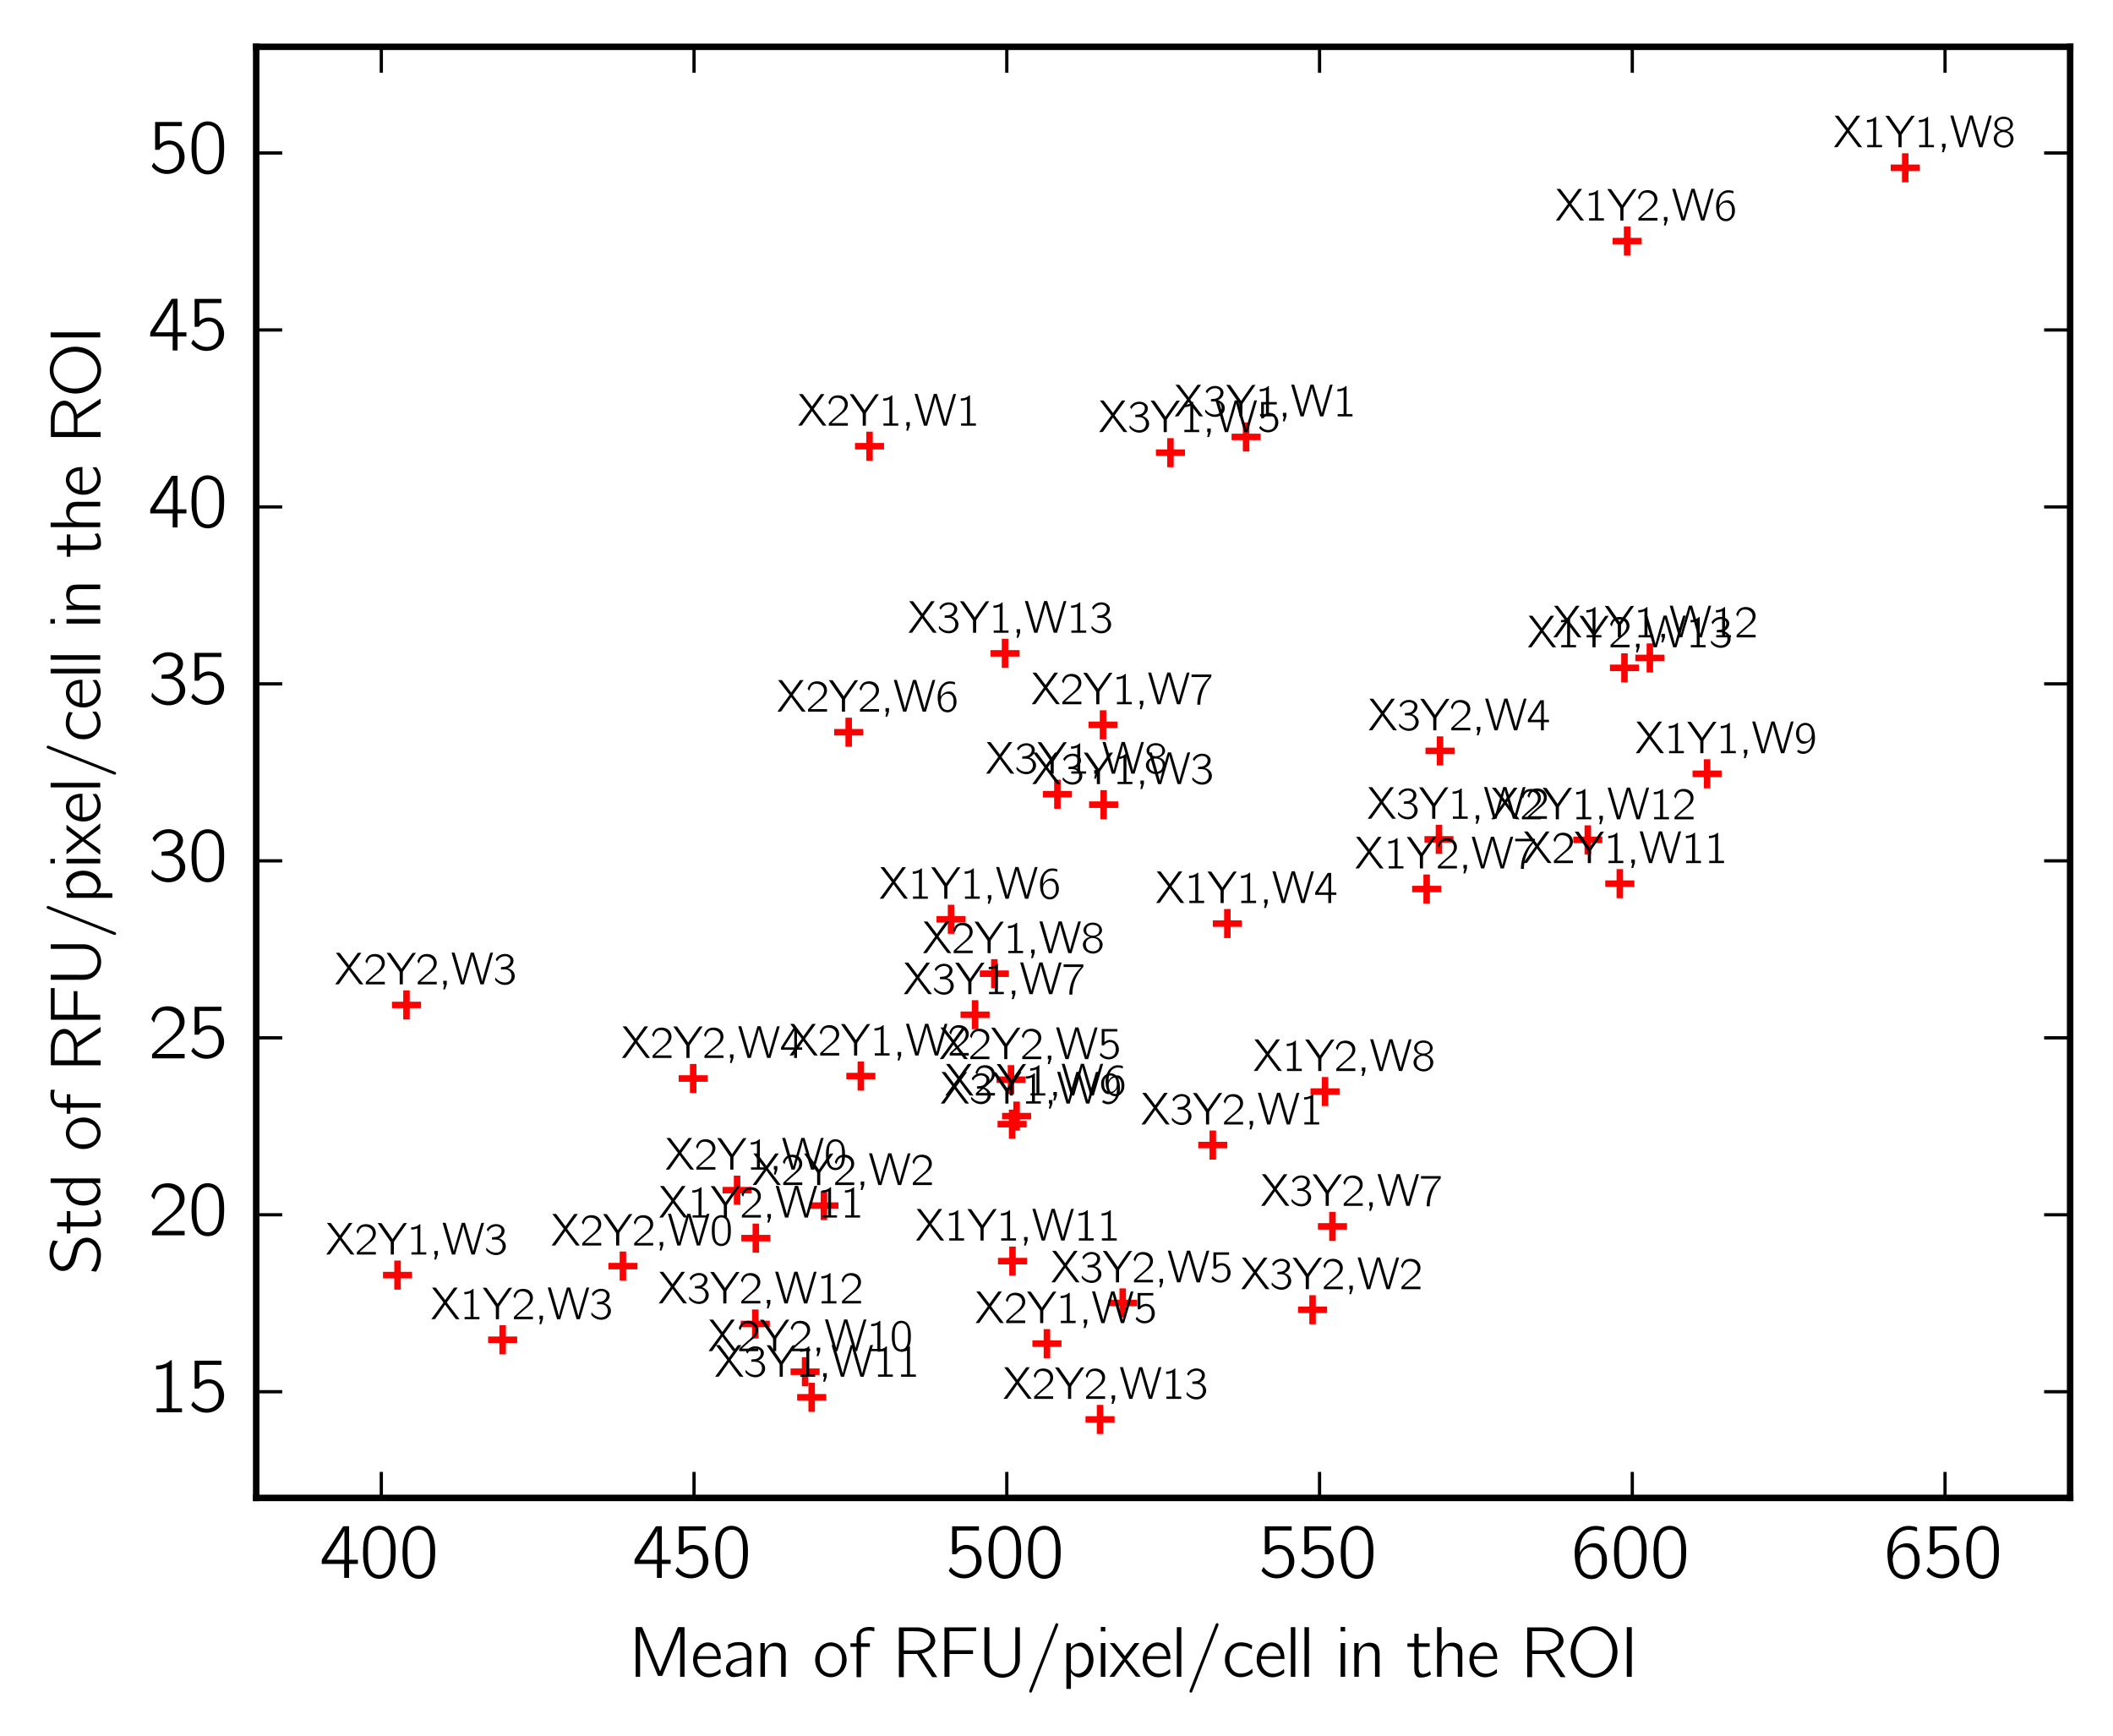 <?xml version="1.0" encoding="utf-8" standalone="no"?>
<!DOCTYPE svg PUBLIC "-//W3C//DTD SVG 1.1//EN"
  "http://www.w3.org/Graphics/SVG/1.1/DTD/svg11.dtd">
<!-- Created with matplotlib (http://matplotlib.org/) -->
<svg height="267pt" version="1.1" viewBox="0 0 325 267" width="325pt" xmlns="http://www.w3.org/2000/svg" xmlns:xlink="http://www.w3.org/1999/xlink">
 <defs>
  <style type="text/css">
*{stroke-linecap:butt;stroke-linejoin:round;stroke-miterlimit:100000;}
  </style>
 </defs>
 <g id="figure_1">
  <g id="patch_1">
   <path d="M 0 267.549 
L 325.607 267.549 
L 325.607 0 
L 0 0 
z
" style="fill:#ffffff;"/>
  </g>
  <g id="axes_1">
   <g id="patch_2">
    <path d="M 39.407 230.4 
L 318.407 230.4 
L 318.407 7.2 
L 39.407 7.2 
z
" style="fill:#ffffff;"/>
   </g>
   <g id="PathCollection_1">
    <defs>
     <path d="M -2.236 0 
L 2.236 0 
M 0 2.236 
L 0 -2.236 
" id="m014a2aa3cc" style="stroke:#ff0000;"/>
    </defs>
    <g clip-path="url(#p2d2354f707)">
     <use style="fill:#ff0000;stroke:#ff0000;" x="155.732" xlink:href="#m014a2aa3cc" y="193.978"/>
     <use style="fill:#ff0000;stroke:#ff0000;" x="253.765" xlink:href="#m014a2aa3cc" y="101.2"/>
     <use style="fill:#ff0000;stroke:#ff0000;" x="188.78" xlink:href="#m014a2aa3cc" y="142.059"/>
     <use style="fill:#ff0000;stroke:#ff0000;" x="146.28" xlink:href="#m014a2aa3cc" y="141.401"/>
     <use style="fill:#ff0000;stroke:#ff0000;" x="293.046" xlink:href="#m014a2aa3cc" y="25.81"/>
     <use style="fill:#ff0000;stroke:#ff0000;" x="262.566" xlink:href="#m014a2aa3cc" y="119.018"/>
     <use style="fill:#ff0000;stroke:#ff0000;" x="116.254" xlink:href="#m014a2aa3cc" y="190.443"/>
     <use style="fill:#ff0000;stroke:#ff0000;" x="249.859" xlink:href="#m014a2aa3cc" y="102.727"/>
     <use style="fill:#ff0000;stroke:#ff0000;" x="77.313" xlink:href="#m014a2aa3cc" y="206.075"/>
     <use style="fill:#ff0000;stroke:#ff0000;" x="250.268" xlink:href="#m014a2aa3cc" y="37.081"/>
     <use style="fill:#ff0000;stroke:#ff0000;" x="219.434" xlink:href="#m014a2aa3cc" y="136.745"/>
     <use style="fill:#ff0000;stroke:#ff0000;" x="203.802" xlink:href="#m014a2aa3cc" y="167.895"/>
     <use style="fill:#ff0000;stroke:#ff0000;" x="113.371" xlink:href="#m014a2aa3cc" y="183.064"/>
     <use style="fill:#ff0000;stroke:#ff0000;" x="133.74" xlink:href="#m014a2aa3cc" y="68.635"/>
     <use style="fill:#ff0000;stroke:#ff0000;" x="249.144" xlink:href="#m014a2aa3cc" y="135.916"/>
     <use style="fill:#ff0000;stroke:#ff0000;" x="244.218" xlink:href="#m014a2aa3cc" y="129.182"/>
     <use style="fill:#ff0000;stroke:#ff0000;" x="132.407" xlink:href="#m014a2aa3cc" y="165.514"/>
     <use style="fill:#ff0000;stroke:#ff0000;" x="61.144" xlink:href="#m014a2aa3cc" y="196.126"/>
     <use style="fill:#ff0000;stroke:#ff0000;" x="161.028" xlink:href="#m014a2aa3cc" y="206.67"/>
     <use style="fill:#ff0000;stroke:#ff0000;" x="156.362" xlink:href="#m014a2aa3cc" y="171.672"/>
     <use style="fill:#ff0000;stroke:#ff0000;" x="169.658" xlink:href="#m014a2aa3cc" y="111.485"/>
     <use style="fill:#ff0000;stroke:#ff0000;" x="152.941" xlink:href="#m014a2aa3cc" y="149.769"/>
     <use style="fill:#ff0000;stroke:#ff0000;" x="95.81" xlink:href="#m014a2aa3cc" y="194.743"/>
     <use style="fill:#ff0000;stroke:#ff0000;" x="123.832" xlink:href="#m014a2aa3cc" y="210.99"/>
     <use style="fill:#ff0000;stroke:#ff0000;" x="169.199" xlink:href="#m014a2aa3cc" y="218.327"/>
     <use style="fill:#ff0000;stroke:#ff0000;" x="126.728" xlink:href="#m014a2aa3cc" y="185.436"/>
     <use style="fill:#ff0000;stroke:#ff0000;" x="62.521" xlink:href="#m014a2aa3cc" y="154.572"/>
     <use style="fill:#ff0000;stroke:#ff0000;" x="106.62" xlink:href="#m014a2aa3cc" y="165.889"/>
     <use style="fill:#ff0000;stroke:#ff0000;" x="155.503" xlink:href="#m014a2aa3cc" y="166.069"/>
     <use style="fill:#ff0000;stroke:#ff0000;" x="130.538" xlink:href="#m014a2aa3cc" y="112.627"/>
     <use style="fill:#ff0000;stroke:#ff0000;" x="191.664" xlink:href="#m014a2aa3cc" y="67.207"/>
     <use style="fill:#ff0000;stroke:#ff0000;" x="124.844" xlink:href="#m014a2aa3cc" y="214.922"/>
     <use style="fill:#ff0000;stroke:#ff0000;" x="154.584" xlink:href="#m014a2aa3cc" y="100.492"/>
     <use style="fill:#ff0000;stroke:#ff0000;" x="221.327" xlink:href="#m014a2aa3cc" y="129.102"/>
     <use style="fill:#ff0000;stroke:#ff0000;" x="169.748" xlink:href="#m014a2aa3cc" y="123.768"/>
     <use style="fill:#ff0000;stroke:#ff0000;" x="180.026" xlink:href="#m014a2aa3cc" y="69.624"/>
     <use style="fill:#ff0000;stroke:#ff0000;" x="149.977" xlink:href="#m014a2aa3cc" y="156.08"/>
     <use style="fill:#ff0000;stroke:#ff0000;" x="162.637" xlink:href="#m014a2aa3cc" y="122.163"/>
     <use style="fill:#ff0000;stroke:#ff0000;" x="155.673" xlink:href="#m014a2aa3cc" y="172.909"/>
     <use style="fill:#ff0000;stroke:#ff0000;" x="186.54" xlink:href="#m014a2aa3cc" y="176.121"/>
     <use style="fill:#ff0000;stroke:#ff0000;" x="116.169" xlink:href="#m014a2aa3cc" y="203.646"/>
     <use style="fill:#ff0000;stroke:#ff0000;" x="201.883" xlink:href="#m014a2aa3cc" y="201.459"/>
     <use style="fill:#ff0000;stroke:#ff0000;" x="221.491" xlink:href="#m014a2aa3cc" y="115.497"/>
     <use style="fill:#ff0000;stroke:#ff0000;" x="172.684" xlink:href="#m014a2aa3cc" y="200.411"/>
     <use style="fill:#ff0000;stroke:#ff0000;" x="204.945" xlink:href="#m014a2aa3cc" y="188.636"/>
    </g>
   </g>
   <g id="patch_3">
    <path d="M 39.407 230.4 
L 39.407 7.2 
" style="fill:none;stroke:#000000;stroke-linecap:square;stroke-linejoin:miter;"/>
   </g>
   <g id="patch_4">
    <path d="M 39.407 230.4 
L 318.407 230.4 
" style="fill:none;stroke:#000000;stroke-linecap:square;stroke-linejoin:miter;"/>
   </g>
   <g id="patch_5">
    <path d="M 318.407 230.4 
L 318.407 7.2 
" style="fill:none;stroke:#000000;stroke-linecap:square;stroke-linejoin:miter;"/>
   </g>
   <g id="patch_6">
    <path d="M 39.407 7.2 
L 318.407 7.2 
" style="fill:none;stroke:#000000;stroke-linecap:square;stroke-linejoin:miter;"/>
   </g>
   <g id="matplotlib.axis_1">
    <g id="xtick_1">
     <g id="line2d_1">
      <defs>
       <path d="M 0 0 
L 0 -4 
" id="m5f49e46809" style="stroke:#000000;stroke-width:0.5;"/>
      </defs>
      <g>
       <use style="stroke:#000000;stroke-width:0.5;" x="58.649" xlink:href="#m5f49e46809" y="230.4"/>
      </g>
     </g>
     <g id="line2d_2">
      <defs>
       <path d="M 0 0 
L 0 4 
" id="mb80cd978fd" style="stroke:#000000;stroke-width:0.5;"/>
      </defs>
      <g>
       <use style="stroke:#000000;stroke-width:0.5;" x="58.649" xlink:href="#mb80cd978fd" y="7.2"/>
      </g>
     </g>
     <g id="text_1">
      <!-- $400$ -->
      <defs>
       <path d="M 14.797 63.859 
C 11.906 61.859 9.906 59.141 8.406 56.031 
C 4.797 49 4.406 40.766 4.406 31.828 
C 4.406 20.578 6.406 10.25 12 4.312 
C 17.297 -1.203 25.703 -2.609 32.797 0.297 
C 37.203 2.016 40.406 5.719 42.406 9.734 
C 46 16.875 46.406 25.406 46.406 34.234 
C 46.406 37.047 46.297 39.859 46 42.672 
C 45.297 49.406 43 56.828 39.297 60.953 
C 33.203 67.688 22.297 69.188 14.797 63.859 
M 34.906 58.141 
C 39.594 53.125 40 43.484 40 34.344 
L 40 28.922 
C 40 24.297 39.203 18.281 38.203 14.859 
C 36.797 10.141 34.5 6.734 29.906 4.625 
C 24.297 2.609 18.5 4.516 15.297 8.938 
C 11 14.656 10.797 24.797 10.797 33.734 
C 10.797 42.172 10.906 51.516 15 57.031 
C 19.5 63.062 29.203 64.062 34.906 58.141 
" id="Computer_Modern_Bright-48"/>
       <path d="M 2.094 18 
L 31 18 
L 31 0 
L 37.297 0 
L 37.297 18 
L 48.703 18 
L 48.703 23.328 
L 37.297 23.328 
L 37.297 66.469 
L 31.906 66.469 
C 30.094 66.469 29.594 66.578 28.797 65.062 
C 24.797 58.516 3.703 25.766 3 24.859 
C 2.203 23.438 2.094 23.547 2.094 21.438 
z
M 31.297 60.875 
L 31.297 23.328 
L 8.594 23.328 
C 9.297 24.734 10.297 26.031 11.203 27.438 
C 16.203 35.172 28.094 53.547 30.594 59.281 
C 30.906 59.781 31 60.375 31.297 60.875 
" id="Computer_Modern_Bright-52"/>
      </defs>
      <g transform="translate(49.234 242.702)scale(0.12 -0.12)">
       <use transform="scale(0.996)" xlink:href="#Computer_Modern_Bright-52"/>
       <use transform="translate(50.643 0.0)scale(0.996)" xlink:href="#Computer_Modern_Bright-48"/>
       <use transform="translate(101.286 0.0)scale(0.996)" xlink:href="#Computer_Modern_Bright-48"/>
      </g>
     </g>
    </g>
    <g id="xtick_2">
     <g id="line2d_3">
      <g>
       <use style="stroke:#000000;stroke-width:0.5;" x="106.752" xlink:href="#m5f49e46809" y="230.4"/>
      </g>
     </g>
     <g id="line2d_4">
      <g>
       <use style="stroke:#000000;stroke-width:0.5;" x="106.752" xlink:href="#mb80cd978fd" y="7.2"/>
      </g>
     </g>
     <g id="text_2">
      <!-- $450$ -->
      <defs>
       <path d="M 8.406 66.328 
L 8.406 30.453 
L 12.203 30.453 
C 12.703 30.453 13.406 30.359 13.797 30.562 
C 14.297 30.859 14.594 31.562 14.906 31.969 
C 15.594 32.859 16.406 33.562 17.203 34.266 
C 20.797 37.281 27.703 38.484 32.297 36.172 
C 38.594 33.172 39.797 25.219 39.297 19 
C 39 15.062 37.797 11.453 35.5 9.141 
C 30.203 3.5 21.297 3.5 14.797 6.797 
C 11.594 8.406 8.906 10.922 6.906 13.922 
L 6.797 13.922 
C 6.5 13.422 4.203 9.906 4.203 9.297 
C 4.203 8.891 4.5 8.594 4.703 8.297 
C 7.703 4.781 11.594 2.062 16.094 0.562 
C 25 -2.25 35 -0.047 41.297 7.188 
C 48.797 15.922 47.797 30.156 39.094 37.766 
C 36.5 40.188 32.906 41.891 28.594 42.281 
C 22.797 43.094 17.594 40.281 14.5 37.672 
L 14.5 61 
L 42.906 61 
L 42.906 66.328 
z
" id="Computer_Modern_Bright-53"/>
      </defs>
      <g transform="translate(97.338 242.702)scale(0.12 -0.12)">
       <use transform="scale(0.996)" xlink:href="#Computer_Modern_Bright-52"/>
       <use transform="translate(50.643 0.0)scale(0.996)" xlink:href="#Computer_Modern_Bright-53"/>
       <use transform="translate(101.286 0.0)scale(0.996)" xlink:href="#Computer_Modern_Bright-48"/>
      </g>
     </g>
    </g>
    <g id="xtick_3">
     <g id="line2d_5">
      <g>
       <use style="stroke:#000000;stroke-width:0.5;" x="154.856" xlink:href="#m5f49e46809" y="230.4"/>
      </g>
     </g>
     <g id="line2d_6">
      <g>
       <use style="stroke:#000000;stroke-width:0.5;" x="154.856" xlink:href="#mb80cd978fd" y="7.2"/>
      </g>
     </g>
     <g id="text_3">
      <!-- $500$ -->
      <g transform="translate(145.441 242.702)scale(0.12 -0.12)">
       <use transform="scale(0.996)" xlink:href="#Computer_Modern_Bright-53"/>
       <use transform="translate(50.643 0.0)scale(0.996)" xlink:href="#Computer_Modern_Bright-48"/>
       <use transform="translate(101.286 0.0)scale(0.996)" xlink:href="#Computer_Modern_Bright-48"/>
      </g>
     </g>
    </g>
    <g id="xtick_4">
     <g id="line2d_7">
      <g>
       <use style="stroke:#000000;stroke-width:0.5;" x="202.959" xlink:href="#m5f49e46809" y="230.4"/>
      </g>
     </g>
     <g id="line2d_8">
      <g>
       <use style="stroke:#000000;stroke-width:0.5;" x="202.959" xlink:href="#mb80cd978fd" y="7.2"/>
      </g>
     </g>
     <g id="text_4">
      <!-- $550$ -->
      <g transform="translate(193.544 242.702)scale(0.12 -0.12)">
       <use transform="scale(0.996)" xlink:href="#Computer_Modern_Bright-53"/>
       <use transform="translate(50.643 0.0)scale(0.996)" xlink:href="#Computer_Modern_Bright-53"/>
       <use transform="translate(101.286 0.0)scale(0.996)" xlink:href="#Computer_Modern_Bright-48"/>
      </g>
     </g>
    </g>
    <g id="xtick_5">
     <g id="line2d_9">
      <g>
       <use style="stroke:#000000;stroke-width:0.5;" x="251.062" xlink:href="#m5f49e46809" y="230.4"/>
      </g>
     </g>
     <g id="line2d_10">
      <g>
       <use style="stroke:#000000;stroke-width:0.5;" x="251.062" xlink:href="#mb80cd978fd" y="7.2"/>
      </g>
     </g>
     <g id="text_5">
      <!-- $600$ -->
      <defs>
       <path d="M 11.297 32.625 
L 11.203 32.625 
C 11.203 41.766 12.797 52.422 20.594 58.25 
C 24.906 61.375 30.703 62.969 38.203 61.172 
C 39.797 60.766 41.297 60.156 42.797 59.766 
L 42.797 63.281 
C 42.797 63.672 42.906 64.375 42.594 64.781 
C 41.906 65.688 36.297 66.594 36.094 66.594 
C 27.406 67.594 21.703 65.688 16.406 61.172 
C 10 55.641 6.297 47.516 5.094 39.281 
C 4 32.656 4.906 22 6.203 16.781 
C 8.297 9.047 12.297 2.219 19.703 -0.391 
C 24.094 -2 29.5 -2 33.703 0.016 
C 37.094 1.641 39.906 4.469 42.094 7.5 
C 45.594 12.344 46.5 18.219 46.094 24.172 
C 45.906 27.109 45.5 30.047 44.297 32.766 
C 42.406 37.125 39.203 41.672 35.094 43.688 
C 33.203 44.5 31.203 44.5 29.203 44.5 
C 23.906 44.5 18.906 42.188 15.203 38.359 
C 13.594 36.75 12 34.719 11.297 32.625 
M 24.406 39.516 
C 28.203 39.812 32.203 39.219 35.094 36.5 
C 38.906 32.891 39.594 27.766 39.594 22.812 
C 39.594 19.469 39.703 16.016 38.703 12.859 
C 38.094 11.234 37.297 9.828 36.406 8.5 
C 34.203 5.562 31.406 4.125 26.797 3.516 
C 22.297 3.516 17.797 5.312 15.203 9.125 
C 13.594 11.328 12.797 14.047 12.297 16.641 
C 11.703 19.344 11.297 22.141 11.5 24.859 
C 12 31.984 17 38.516 24.406 39.516 
" id="Computer_Modern_Bright-54"/>
      </defs>
      <g transform="translate(241.648 242.702)scale(0.12 -0.12)">
       <use transform="scale(0.996)" xlink:href="#Computer_Modern_Bright-54"/>
       <use transform="translate(50.643 0.0)scale(0.996)" xlink:href="#Computer_Modern_Bright-48"/>
       <use transform="translate(101.286 0.0)scale(0.996)" xlink:href="#Computer_Modern_Bright-48"/>
      </g>
     </g>
    </g>
    <g id="xtick_6">
     <g id="line2d_11">
      <g>
       <use style="stroke:#000000;stroke-width:0.5;" x="299.166" xlink:href="#m5f49e46809" y="230.4"/>
      </g>
     </g>
     <g id="line2d_12">
      <g>
       <use style="stroke:#000000;stroke-width:0.5;" x="299.166" xlink:href="#mb80cd978fd" y="7.2"/>
      </g>
     </g>
     <g id="text_6">
      <!-- $650$ -->
      <g transform="translate(289.751 242.702)scale(0.12 -0.12)">
       <use transform="scale(0.996)" xlink:href="#Computer_Modern_Bright-54"/>
       <use transform="translate(50.643 0.0)scale(0.996)" xlink:href="#Computer_Modern_Bright-53"/>
       <use transform="translate(101.286 0.0)scale(0.996)" xlink:href="#Computer_Modern_Bright-48"/>
      </g>
     </g>
    </g>
    <g id="text_7">
     <!-- Mean of RFU/pixel/cell in the ROI -->
     <defs>
      <path d="M -0.203 47.391 
L 10.094 34.469 
L 18.203 24.547 
L 18.203 24.453 
L 15.703 21.328 
L -0.797 0 
C 1.5 0 3.906 0 6.094 0 
L 7.406 1.625 
L 20.906 20.828 
L 21 20.828 
C 26 13.922 31 6.906 36.297 0.297 
C 38.406 0 40.906 0 43.297 0 
L 31.094 15.297 
C 28.703 18.406 26.203 21.438 23.703 24.453 
L 23.703 24.547 
L 27.094 28.75 
L 41.5 47.391 
C 39.203 47.391 36.906 47.391 34.703 47.391 
L 33.406 45.891 
L 21 29.172 
C 16.203 35.047 11.703 41.312 6.797 47.094 
C 4.703 47.391 2.203 47.391 -0.203 47.391 
" id="Computer_Modern_Bright-120"/>
      <path d="M 10.594 47.016 
L 2 47.016 
L 2 42 
L 10.594 42 
L 10.594 -0.5 
L 16.906 -0.5 
L 16.906 42 
L 29.297 42 
L 29.297 47.016 
L 16.797 47.016 
L 16.797 55.781 
C 16.797 57.188 16.5 58.922 17.094 60.328 
C 19.203 64.75 26.297 65.562 32.094 64.562 
C 33.297 64.359 34.406 63.953 35.594 63.75 
L 35.594 69.391 
C 28.797 70.5 21.297 70.5 15.703 65.922 
C 14.797 65.125 14 64.344 13.297 63.328 
C 11.203 60.75 10.594 57.875 10.594 53.391 
z
" id="Computer_Modern_Bright-102"/>
      <path d="M 10.703 42.078 
C 1.797 33.234 0.797 17.875 8.5 7.938 
C 9.594 6.422 10.906 5.125 12.406 4.016 
C 16.094 1 21.5 -1.203 27.797 -0.5 
C 37.797 0.703 44.703 8.844 46.797 17.375 
C 49.594 29.328 43.703 42.672 32.703 46.891 
C 24.094 50.406 15.5 46.891 10.703 42.078 
M 35.703 39.359 
C 40.5 35.031 41.406 28.109 41 21.984 
C 40.703 17.266 39.406 12.344 36.094 8.828 
C 30.703 3 20.703 3 14.906 8.625 
C 11.906 11.844 10.094 16.453 9.797 21.984 
C 9.297 30.109 11.297 38.75 19.297 41.969 
C 25.203 44.578 32 42.672 35.703 39.359 
" id="Computer_Modern_Bright-111"/>
      <path d="M 8.406 69.594 
L 8.406 0 
L 14.594 0 
L 14.594 63.266 
L 14.703 63.266 
C 15.094 61.562 16.5 58.141 16.906 57.031 
L 21.297 45.984 
C 25.594 35.453 38.5 4.109 39.094 2.516 
C 39.406 1.406 39.906 1.203 41.203 1.203 
L 43.906 1.203 
C 44.297 1.203 44.797 1.109 45.297 1.203 
C 45.797 1.312 45.906 1.812 46.094 2.203 
C 46.406 3.109 46.797 3.922 47.203 4.812 
C 51.797 16.062 70 60.547 70.703 63.266 
L 70.797 63.266 
L 70.797 0 
L 77 0 
L 77 69.594 
C 74 69.594 70.406 70.094 67.797 69.594 
L 67.094 68.094 
C 58.906 47.984 50.5 28.141 42.703 7.625 
C 41 12.172 39.203 16.578 37.406 21.016 
C 30.703 37.094 24.5 53.703 17.5 69.594 
C 15 70.203 11.297 69.594 8.406 69.594 
" id="Computer_Modern_Bright-77"/>
      <path d="M 8 69.5 
L 8 32.75 
C 8 25.719 7.203 18.391 10.703 11.969 
C 12.906 7.844 16.094 4.438 20.094 2.125 
C 29.906 -3.609 43.5 -2.203 51.297 6.438 
C 54.797 10.359 57.297 15.172 57.797 21.797 
C 57.906 23.406 57.797 24.922 57.797 26.516 
L 57.797 69.5 
L 51.406 69.5 
L 51.406 25.906 
C 51.406 24.594 51.5 23.188 51.406 21.891 
C 51.203 18.891 50.594 15.922 49.406 13.25 
C 43.906 1 25 1 18 11.891 
C 14.203 17.781 15 25.062 15 31.656 
L 15 69.5 
z
" id="Computer_Modern_Bright-85"/>
      <path d="M 41.797 10.938 
C 39.5 9.234 38.797 8.328 35.906 6.812 
C 29.797 3.5 22.594 3.5 17.406 7.172 
C 12.406 10.766 9.5 16.641 9.5 25 
L 42.5 25 
C 42.5 32.422 40.797 38.859 36.594 43.375 
C 32 47.891 24.797 49.297 18.703 47.391 
C 16.406 46.688 14.297 45.484 12.406 43.969 
C 6.094 38.859 3.406 30.719 3.5 22.781 
C 3.703 12.344 10.797 1.906 21.297 -0.312 
C 26.797 -1.422 32.594 -0.203 37.5 2.297 
C 38.406 2.797 41.703 4.609 42.094 5.516 
C 42.406 6.016 41.797 10.938 41.797 10.938 
M 37.203 28.906 
L 10 28.906 
C 11.203 36.234 17.203 43.969 25.297 43.062 
C 31.906 42.469 35.406 37.75 36.703 31.828 
C 36.906 30.812 37 29.922 37.203 28.906 
" id="Computer_Modern_Bright-101"/>
      <path d="M 42.406 11.25 
C 40.5 9.844 38.797 8.328 36.703 7.125 
C 32 4.625 24.797 3.422 19.406 5.922 
C 11.594 9.938 9.5 19.688 10.594 27.719 
C 10.797 29.328 11.094 30.922 11.594 32.438 
C 13.797 38.969 19.297 44.078 28.297 43.078 
C 33.094 42.672 35.5 41.875 39.297 39.766 
C 40 39.359 40.594 38.859 41.406 38.656 
C 41.5 39.859 41.797 41.172 42 42.375 
C 42.297 43.984 42.297 44.188 40.797 44.891 
C 39.703 45.391 38.594 45.984 37.406 46.391 
C 32.797 48.406 25.203 49 20 47.5 
C 12.906 45.484 7.594 39.359 5.297 32.531 
C 4.203 29.422 3.906 26.109 3.906 22.797 
C 4 12.25 11.203 1.906 21.703 -0.203 
C 27.5 -1.406 34.203 0.297 38.203 2.406 
C 39.203 2.906 42.203 4.719 42.703 5.625 
C 43 6.125 42.406 11.25 42.406 11.25 
" id="Computer_Modern_Bright-99"/>
      <path d="M 8 69.328 
L 8 -0.5 
L 14.906 -0.5 
L 14.906 32 
L 32 32 
C 32.5 32 33.094 32.109 33.5 31.812 
C 34.203 31.297 34.594 30.281 35.094 29.578 
L 49.594 7.484 
L 53.297 1.828 
C 53.797 1.125 54.297 -0.094 55 -0.406 
C 55.594 -0.703 56.594 -0.5 57.203 -0.5 
L 61.906 -0.5 
L 39.797 32.703 
C 45 33.719 50.203 35.922 54 39.734 
C 57.094 42.828 59.203 46.75 59 51.172 
C 58.703 54.703 57.297 57.734 55.5 59.938 
C 51.094 65.188 43.594 68.719 35.594 69.328 
C 32.5 69.328 29.5 69.328 26.406 69.328 
z
M 14.906 37.031 
L 14.906 64 
L 29.094 64 
C 37.906 64 46.203 63 50.406 56.969 
C 53.203 52.828 53 47.203 49.797 43.281 
C 48.703 41.875 47.297 40.766 45.797 39.953 
C 40.703 37.031 34.797 37.031 29.094 37.031 
z
" id="Computer_Modern_Bright-82"/>
      <path d="M 12.594 37.281 
L 12.5 37.281 
L 12.5 47.391 
L 6.406 47.391 
L 6.406 0 
L 12.797 0 
L 12.797 21.938 
C 12.797 26.844 12.5 31.875 14.703 36.469 
C 15.797 38.781 17.5 40.781 19.797 41.984 
C 21.703 42.891 23.703 42.891 25.797 42.688 
C 28.797 42.688 31.703 41.891 33.594 39.375 
C 35.406 37.062 35.5 34.062 35.5 31.25 
L 35.5 0 
L 41.906 0 
L 41.906 26.859 
C 41.906 31.875 42.406 37.375 40 41.891 
C 38.094 45.5 34.406 47.203 30.5 47.703 
C 28.5 48 26.406 48 24.406 47.609 
C 19.203 46.5 14.406 42.297 12.594 37.281 
" id="Computer_Modern_Bright-110"/>
      <path d="M 43.297 75.219 
C 42.203 74.906 41.906 74 41.5 73 
C 41.203 72.094 12.297 -1.406 12.297 -1.406 
L 5.906 -17.578 
C 5.406 -18.875 4.406 -20.688 5.703 -21.797 
C 6.094 -22.188 6.703 -22.297 7.297 -22.297 
C 8.297 -22.094 8.703 -21.281 9.094 -20.484 
C 9.5 -19.375 39.5 56.828 39.5 56.828 
L 45.406 71.797 
C 45.594 72.406 45.906 73 45.797 73.609 
C 45.594 74.703 44.406 75.609 43.297 75.219 
" id="Computer_Modern_Bright-47"/>
      <path d="M 6.406 70 
L 6.406 63.672 
L 12.703 63.672 
L 12.703 70 
z
M 6.406 47.391 
L 6.406 0 
L 12.703 0 
L 12.703 47.391 
z
" id="Computer_Modern_Bright-105"/>
      <path d="M 14.406 60.047 
C 2.5 46.594 1.797 24.906 13.203 10.953 
C 17.203 6.031 22.5 2.109 29.094 0.094 
C 39.5 -3.219 49.703 0.094 56.297 4.922 
C 67.594 13.156 72.406 27.719 70.297 41.266 
C 68.094 55.125 57.797 67.484 43.797 70.297 
C 31 72.906 20.297 66.875 14.406 60.047 
M 54.906 58.938 
C 61.703 52.312 64.203 42.875 63.703 33.531 
C 63 20.188 56.203 9.344 45.906 5.516 
C 36.297 1.609 26 5.625 20.094 12.25 
C 15.5 17.375 12.594 25 12.094 33.531 
C 11.5 43.875 14.703 54.734 23.406 61.047 
C 25 62.156 26.797 63.156 28.594 63.969 
C 38.406 67.875 49.203 64.672 54.906 58.938 
" id="Computer_Modern_Bright-79"/>
      <path d="M 10.797 60.5 
L 10.797 47.016 
L 1.094 47.016 
L 1.094 42 
L 10.703 42 
L 10.703 15.016 
C 10.703 10.578 10.406 5.234 13.297 1.516 
C 15 -0.703 17.297 -1.297 20.797 -1 
C 23.703 -1 26.594 -0.391 29.297 0.656 
C 30.203 1.062 33.5 2.516 33.906 3.234 
C 34.094 3.641 32.797 8.094 32.797 8.094 
L 30.406 6.266 
C 27.297 4.344 21.094 2.328 18.5 5.969 
C 16.203 9.094 16.797 13.75 16.797 17.375 
L 16.797 42 
L 32.297 42 
L 32.297 47.016 
L 16.797 47.016 
L 16.797 60.5 
z
" id="Computer_Modern_Bright-116"/>
      <path d="M 12.703 40.531 
L 12.703 47.156 
L 6.406 47.156 
L 6.406 -17 
L 12.797 -17 
L 12.797 6.094 
C 14.203 4.078 15.797 2.281 17.906 1.078 
C 25 -3.25 34 0.172 38.906 6.594 
C 45.406 14.969 46.094 27.5 41.594 36.984 
C 39 42.438 34.094 47.5 27.797 48 
C 22.297 48 18.094 45.812 15.094 43.125 
C 14.203 42.328 13.5 41.438 12.703 40.531 
M 21.906 42.875 
C 26 43.172 30 41.266 32.797 38.266 
C 34.5 36.344 35.797 34.141 36.594 31.734 
C 40.094 22.297 36.906 9.234 26.797 5.328 
C 21 3.109 15.297 5.125 13.094 10.547 
C 12.594 11.547 12.797 12.859 12.797 13.953 
L 12.797 34.641 
C 12.797 36.953 13 37.156 14.5 38.859 
C 16.297 41.062 19 42.578 21.906 42.875 
" id="Computer_Modern_Bright-112"/>
      <path d="M 7.906 39.016 
C 9.594 39.859 11 41.094 12.703 41.922 
C 15.406 43.156 18.203 44 21.203 44 
C 22.594 44.094 24.203 44.297 25.594 44 
C 28.094 43.594 30.297 42.078 31.797 39.953 
C 33.297 37.516 33.906 35.391 33.906 31.469 
L 33.906 27.016 
C 29.094 27.016 24.297 26.609 19.703 25.391 
C 13.906 24.078 7.594 21.125 5.5 15.844 
C 3.406 10.781 5.594 4.078 10.094 1.031 
C 12.297 -0.5 14.906 -0.5 17.5 -0.297 
C 21.703 0 25.906 1.016 29.5 3.25 
C 31.203 4.25 32.906 5.578 33.906 7.297 
L 34 7.297 
L 34 0.203 
L 40.297 0.203 
L 40.297 26.891 
C 40.297 29.812 40.594 32.953 40 35.891 
C 39.406 39.922 36.906 43.266 34 45.594 
C 30.594 48.219 26.703 49.109 21.5 48.719 
C 16.703 48.719 13 47.5 9.406 45.766 
C 8.906 45.562 7.906 45.234 7.594 44.641 
C 7.297 44.219 7.5 43.516 7.5 43 
C 7.703 41.672 7.797 40.344 7.906 39.016 
M 33.906 24 
L 33.906 16.375 
C 33.906 14.062 34 11.953 32.703 9.953 
C 31.594 8.344 30.094 7.234 28.5 6.438 
C 22.797 3.516 14.094 4.422 11.594 9.25 
C 9.594 12.75 11.703 16.875 14.594 19.188 
C 18.906 22.5 27.297 24 33.906 24 
" id="Computer_Modern_Bright-97"/>
      <path d="M 6.406 69.688 
L 6.406 0 
L 12.703 0 
L 12.703 69.688 
z
" id="Computer_Modern_Bright-108"/>
      <path d="M 6.406 69.688 
L 6.406 0 
L 12.797 0 
L 12.797 21.984 
C 12.797 26.906 12.5 31.938 14.703 36.547 
C 15.797 38.859 17.5 40.875 19.797 42.078 
C 21.703 42.984 23.703 42.984 25.797 42.781 
C 28.797 42.781 31.703 41.984 33.594 39.453 
C 35.406 37.141 35.5 34.141 35.5 31.312 
L 35.5 0 
L 41.906 0 
L 41.906 27.219 
C 41.906 32.234 42.406 37.75 39.906 42.281 
C 37.906 45.688 34.406 47.297 30.703 47.797 
C 28.703 48 26.703 48 24.703 47.703 
C 21.094 47.016 18 45.031 15.594 42.344 
C 14.5 41.047 13.203 39.469 12.797 37.766 
L 12.703 37.766 
L 12.703 69.688 
z
" id="Computer_Modern_Bright-104"/>
      <path d="M 8 69.688 
L 8 0 
L 15 0 
L 15 69.688 
z
" id="Computer_Modern_Bright-73"/>
      <path d="M 8 69.328 
L 8 0 
L 15 0 
L 15 32 
L 48.094 32 
L 48.094 37.312 
L 15 37.312 
L 15 64 
L 52.406 64 
L 52.406 69.328 
z
" id="Computer_Modern_Bright-70"/>
     </defs>
     <g transform="translate(96.853 257.914)scale(0.11 -0.11)">
      <use transform="scale(0.996)" xlink:href="#Computer_Modern_Bright-77"/>
      <use transform="translate(85.097 0.0)scale(0.996)" xlink:href="#Computer_Modern_Bright-101"/>
      <use transform="translate(129.929 0.0)scale(0.996)" xlink:href="#Computer_Modern_Bright-97"/>
      <use transform="translate(176.421 0.0)scale(0.996)" xlink:href="#Computer_Modern_Bright-110"/>
      <use transform="translate(256.039 0.0)scale(0.996)" xlink:href="#Computer_Modern_Bright-111"/>
      <use transform="translate(306.682 0.0)scale(0.996)" xlink:href="#Computer_Modern_Bright-102"/>
      <use transform="translate(368.45 0.0)scale(0.996)" xlink:href="#Computer_Modern_Bright-82"/>
      <use transform="translate(432.169 0.0)scale(0.996)" xlink:href="#Computer_Modern_Bright-70"/>
      <use transform="translate(488.001 0.0)scale(0.996)" xlink:href="#Computer_Modern_Bright-85"/>
      <use transform="translate(553.588 0.0)scale(0.996)" xlink:href="#Computer_Modern_Bright-47"/>
      <use transform="translate(604.232 0.0)scale(0.996)" xlink:href="#Computer_Modern_Bright-112"/>
      <use transform="translate(652.384 0.0)scale(0.996)" xlink:href="#Computer_Modern_Bright-105"/>
      <use transform="translate(671.479 0.0)scale(0.996)" xlink:href="#Computer_Modern_Bright-120"/>
      <use transform="translate(713.82 0.0)scale(0.996)" xlink:href="#Computer_Modern_Bright-101"/>
      <use transform="translate(758.652 0.0)scale(0.996)" xlink:href="#Computer_Modern_Bright-108"/>
      <use transform="translate(777.747 0.0)scale(0.996)" xlink:href="#Computer_Modern_Bright-47"/>
      <use transform="translate(828.39 0.0)scale(0.996)" xlink:href="#Computer_Modern_Bright-99"/>
      <use transform="translate(873.222 0.0)scale(0.996)" xlink:href="#Computer_Modern_Bright-101"/>
      <use transform="translate(918.053 0.0)scale(0.996)" xlink:href="#Computer_Modern_Bright-108"/>
      <use transform="translate(937.148 0.0)scale(0.996)" xlink:href="#Computer_Modern_Bright-108"/>
      <use transform="translate(987.708 0.0)scale(0.996)" xlink:href="#Computer_Modern_Bright-105"/>
      <use transform="translate(1006.803 0.0)scale(0.996)" xlink:href="#Computer_Modern_Bright-110"/>
      <use transform="translate(1086.421 0.0)scale(0.996)" xlink:href="#Computer_Modern_Bright-116"/>
      <use transform="translate(1122.536 0.0)scale(0.996)" xlink:href="#Computer_Modern_Bright-104"/>
      <use transform="translate(1170.688 0.0)scale(0.996)" xlink:href="#Computer_Modern_Bright-101"/>
      <use transform="translate(1246.985 0.0)scale(0.996)" xlink:href="#Computer_Modern_Bright-82"/>
      <use transform="translate(1310.704 0.0)scale(0.996)" xlink:href="#Computer_Modern_Bright-79"/>
      <use transform="translate(1386.254 0.0)scale(0.996)" xlink:href="#Computer_Modern_Bright-73"/>
     </g>
    </g>
   </g>
   <g id="matplotlib.axis_2">
    <g id="ytick_1">
     <g id="line2d_13">
      <defs>
       <path d="M 0 0 
L 4 0 
" id="m45f6e73155" style="stroke:#000000;stroke-width:0.5;"/>
      </defs>
      <g>
       <use style="stroke:#000000;stroke-width:0.5;" x="39.407" xlink:href="#m45f6e73155" y="214.068"/>
      </g>
     </g>
     <g id="line2d_14">
      <defs>
       <path d="M 0 0 
L -4 0 
" id="m2aa036e28e" style="stroke:#000000;stroke-width:0.5;"/>
      </defs>
      <g>
       <use style="stroke:#000000;stroke-width:0.5;" x="318.407" xlink:href="#m2aa036e28e" y="214.068"/>
      </g>
     </g>
     <g id="text_8">
      <!-- $15$ -->
      <defs>
       <path d="M 9.703 60.016 
L 9.703 55 
C 15.203 55 19 56 23.406 57.906 
L 23.406 5.016 
L 10.297 5.016 
L 10.297 0 
L 43 0 
L 43 5.016 
L 29.906 5.016 
L 29.906 67 
C 27.5 67 27.906 66.359 26 64.875 
C 21.906 61.719 16.203 60.016 9.703 60.016 
" id="Computer_Modern_Bright-49"/>
      </defs>
      <g transform="translate(22.854 217.223)scale(0.12 -0.12)">
       <use transform="scale(0.996)" xlink:href="#Computer_Modern_Bright-49"/>
       <use transform="translate(50.643 0.0)scale(0.996)" xlink:href="#Computer_Modern_Bright-53"/>
      </g>
     </g>
    </g>
    <g id="ytick_2">
     <g id="line2d_15">
      <g>
       <use style="stroke:#000000;stroke-width:0.5;" x="39.407" xlink:href="#m45f6e73155" y="186.849"/>
      </g>
     </g>
     <g id="line2d_16">
      <g>
       <use style="stroke:#000000;stroke-width:0.5;" x="318.407" xlink:href="#m2aa036e28e" y="186.849"/>
      </g>
     </g>
     <g id="text_9">
      <!-- $20$ -->
      <defs>
       <path d="M 7.297 45.969 
C 8.703 51.594 11.094 57.984 16.797 60.5 
C 19.203 61.5 21.797 61.703 24.406 61.5 
C 29.297 61.094 34.094 59.094 37.094 55.094 
C 39.297 52.078 40.094 48.375 39.703 44.781 
C 38.5 34.344 28.297 26.844 21.703 21.234 
C 17.906 18.031 7.094 7.812 7.094 7.812 
L 5.406 6.203 
C 4.5 5.312 4.406 5.312 4.406 3.5 
L 4.406 0 
L 46.406 0 
L 46.406 5.625 
L 10.203 5.625 
C 13.406 8.734 26.703 20.516 28.5 21.922 
C 34.297 26.656 40.797 31.375 44.297 38.219 
C 48.203 46.062 46.5 55.938 39.906 61.766 
C 35.906 65.297 30.406 67 25.094 67 
C 20.203 67 15.203 66 11.297 62.906 
C 8.297 60.391 5.797 56.688 4.406 52.875 
C 4.094 52.281 3.594 51.281 3.703 50.578 
C 3.797 49.984 4.406 49.484 4.703 49.078 
C 5.5 48.078 6.297 46.875 7.297 45.969 
" id="Computer_Modern_Bright-50"/>
      </defs>
      <g transform="translate(22.854 190.004)scale(0.12 -0.12)">
       <use transform="scale(0.996)" xlink:href="#Computer_Modern_Bright-50"/>
       <use transform="translate(50.643 0.0)scale(0.996)" xlink:href="#Computer_Modern_Bright-48"/>
      </g>
     </g>
    </g>
    <g id="ytick_3">
     <g id="line2d_17">
      <g>
       <use style="stroke:#000000;stroke-width:0.5;" x="39.407" xlink:href="#m45f6e73155" y="159.629"/>
      </g>
     </g>
     <g id="line2d_18">
      <g>
       <use style="stroke:#000000;stroke-width:0.5;" x="318.407" xlink:href="#m2aa036e28e" y="159.629"/>
      </g>
     </g>
     <g id="text_10">
      <!-- $25$ -->
      <g transform="translate(22.854 162.784)scale(0.12 -0.12)">
       <use transform="scale(0.996)" xlink:href="#Computer_Modern_Bright-50"/>
       <use transform="translate(50.643 0.0)scale(0.996)" xlink:href="#Computer_Modern_Bright-53"/>
      </g>
     </g>
    </g>
    <g id="ytick_4">
     <g id="line2d_19">
      <g>
       <use style="stroke:#000000;stroke-width:0.5;" x="39.407" xlink:href="#m45f6e73155" y="132.41"/>
      </g>
     </g>
     <g id="line2d_20">
      <g>
       <use style="stroke:#000000;stroke-width:0.5;" x="318.407" xlink:href="#m2aa036e28e" y="132.41"/>
      </g>
     </g>
     <g id="text_11">
      <!-- $30$ -->
      <defs>
       <path d="M 8.094 50.719 
C 8.906 51.922 9.5 53.234 10.406 54.438 
C 12.5 57.25 15.406 59.453 18.703 60.766 
C 23.906 62.875 31.5 62.875 35.594 58.219 
C 39.203 54.078 37.703 47.609 34.406 43.781 
C 31.406 40.25 27.5 38.531 21.703 38.531 
C 20 38.531 18.406 38.031 16.703 38.031 
L 16.703 33 
L 23.594 33 
C 29.406 33 33.203 32.109 36.406 28.688 
C 41.906 22.859 41.406 12.516 35.297 7.203 
C 32.203 4.594 27.906 3.781 23.906 4.078 
C 16.094 4.688 9.203 8.812 4.594 15.234 
C 4.094 14.234 4.094 12.828 3.906 11.719 
C 3.594 10.109 3.594 10.109 4.594 8.812 
C 7.5 4.891 13.203 1.281 17.703 -0.031 
C 25.703 -2.438 35 -1.344 41.203 4.781 
C 42.406 6 43.5 7.297 44.406 8.703 
C 48.094 14.531 48.203 22.156 44.094 27.781 
C 42.406 30.094 40.203 31.906 37.703 33.312 
C 36 34.312 34 35.312 32 35.516 
C 37.797 38.234 43.203 42.828 44.203 50.359 
C 45.094 57.375 41 61.688 36.797 64.188 
C 30.297 68 21.797 68 15.094 64.672 
C 12 63.172 9.203 60.969 7.094 58.25 
C 6.703 57.75 5.203 56.047 5.203 55.234 
C 5.203 54.734 5.594 54.234 5.906 53.828 
z
" id="Computer_Modern_Bright-51"/>
      </defs>
      <g transform="translate(22.854 135.565)scale(0.12 -0.12)">
       <use transform="scale(0.996)" xlink:href="#Computer_Modern_Bright-51"/>
       <use transform="translate(50.643 0.0)scale(0.996)" xlink:href="#Computer_Modern_Bright-48"/>
      </g>
     </g>
    </g>
    <g id="ytick_5">
     <g id="line2d_21">
      <g>
       <use style="stroke:#000000;stroke-width:0.5;" x="39.407" xlink:href="#m45f6e73155" y="105.19"/>
      </g>
     </g>
     <g id="line2d_22">
      <g>
       <use style="stroke:#000000;stroke-width:0.5;" x="318.407" xlink:href="#m2aa036e28e" y="105.19"/>
      </g>
     </g>
     <g id="text_12">
      <!-- $35$ -->
      <g transform="translate(22.854 108.345)scale(0.12 -0.12)">
       <use transform="scale(0.996)" xlink:href="#Computer_Modern_Bright-51"/>
       <use transform="translate(50.643 0.0)scale(0.996)" xlink:href="#Computer_Modern_Bright-53"/>
      </g>
     </g>
    </g>
    <g id="ytick_6">
     <g id="line2d_23">
      <g>
       <use style="stroke:#000000;stroke-width:0.5;" x="39.407" xlink:href="#m45f6e73155" y="77.971"/>
      </g>
     </g>
     <g id="line2d_24">
      <g>
       <use style="stroke:#000000;stroke-width:0.5;" x="318.407" xlink:href="#m2aa036e28e" y="77.971"/>
      </g>
     </g>
     <g id="text_13">
      <!-- $40$ -->
      <g transform="translate(22.854 81.126)scale(0.12 -0.12)">
       <use transform="scale(0.996)" xlink:href="#Computer_Modern_Bright-52"/>
       <use transform="translate(50.643 0.0)scale(0.996)" xlink:href="#Computer_Modern_Bright-48"/>
      </g>
     </g>
    </g>
    <g id="ytick_7">
     <g id="line2d_25">
      <g>
       <use style="stroke:#000000;stroke-width:0.5;" x="39.407" xlink:href="#m45f6e73155" y="50.751"/>
      </g>
     </g>
     <g id="line2d_26">
      <g>
       <use style="stroke:#000000;stroke-width:0.5;" x="318.407" xlink:href="#m2aa036e28e" y="50.751"/>
      </g>
     </g>
     <g id="text_14">
      <!-- $45$ -->
      <g transform="translate(22.854 53.906)scale(0.12 -0.12)">
       <use transform="scale(0.996)" xlink:href="#Computer_Modern_Bright-52"/>
       <use transform="translate(50.643 0.0)scale(0.996)" xlink:href="#Computer_Modern_Bright-53"/>
      </g>
     </g>
    </g>
    <g id="ytick_8">
     <g id="line2d_27">
      <g>
       <use style="stroke:#000000;stroke-width:0.5;" x="39.407" xlink:href="#m45f6e73155" y="23.532"/>
      </g>
     </g>
     <g id="line2d_28">
      <g>
       <use style="stroke:#000000;stroke-width:0.5;" x="318.407" xlink:href="#m2aa036e28e" y="23.532"/>
      </g>
     </g>
     <g id="text_15">
      <!-- $50$ -->
      <g transform="translate(22.854 26.687)scale(0.12 -0.12)">
       <use transform="scale(0.996)" xlink:href="#Computer_Modern_Bright-53"/>
       <use transform="translate(50.643 0.0)scale(0.996)" xlink:href="#Computer_Modern_Bright-48"/>
      </g>
     </g>
    </g>
    <g id="text_16">
     <!-- Std of RFU/pixel/cell in the ROI -->
     <defs>
      <path d="M 5.094 13.016 
C 4.906 11.391 4.5 9.672 4.297 8.047 
C 4.094 6.531 3.594 6.109 4.906 5.312 
C 8.297 3.391 11.203 2.062 15.406 0.75 
C 24.797 -2 35.594 -2 43.797 4.141 
C 45.094 5.141 46.297 6.234 47.406 7.531 
C 49.906 10.891 52.203 14.969 51.594 20.531 
C 50.906 27.672 46.094 33.625 39.594 36.609 
C 30.703 40.578 16.203 40.578 12.203 49.375 
C 9.094 56.188 14.594 62.172 20.797 64.375 
C 26.906 66.688 34.906 65.781 40.094 63.375 
C 42.5 62.266 44.5 60.656 46.703 59.25 
C 46.906 60.969 47.297 62.578 47.594 64.281 
C 47.797 65.375 48.094 66.391 46.906 66.781 
L 45 67.797 
C 42.297 69 39.5 69.906 36.594 70.5 
C 27.594 72.203 17.203 71.203 10.406 64.484 
C 7 61.062 4.094 56.438 5.297 49.516 
C 6.703 42.391 12.297 37.875 18.094 35.656 
C 21.5 34.359 25.297 33.656 28.906 32.75 
C 31 32.344 33.203 31.844 35.297 31.141 
C 40.703 29.125 45.406 25.109 45.406 17.688 
C 44.797 11.297 39.203 6.625 33.297 5.203 
C 25.703 3.266 16.703 6.016 11.5 8.75 
C 9.203 9.969 7.203 11.594 5.094 13.016 
" id="Computer_Modern_Bright-83"/>
      <path d="M 35.594 69.688 
L 35.594 41.375 
C 33.703 43.484 31.797 45.484 29.203 46.688 
C 20.297 50.406 11.703 45.594 7.297 37.656 
C 2.203 28.219 2.797 15.766 8.906 6.922 
C 13.203 0.797 20.297 -2.203 27.797 0.5 
C 30.703 1.609 34.203 4.516 35.406 7.125 
L 35.5 7.125 
L 35.5 0 
L 41.906 0 
L 41.906 69.688 
z
M 35.203 37.453 
C 35.703 36.547 35.5 35.344 35.5 34.344 
L 35.5 13.656 
C 35.5 11.344 35.406 11.141 34.094 9.344 
C 32.297 6.625 29.5 4.719 26.203 4.422 
C 21.406 4.016 16.5 6.328 13.703 10.25 
C 12.094 12.547 11.203 15.359 10.703 18.172 
C 10.5 19.281 10.5 20.281 10.406 21.391 
C 9.797 28.016 11.203 35.844 17 40.062 
C 18 40.766 19.094 41.266 20.203 41.766 
C 26 43.984 32.406 43.375 35.203 37.453 
" id="Computer_Modern_Bright-100"/>
     </defs>
     <g transform="translate(15.419 196.037)rotate(-90.0)scale(0.11 -0.11)">
      <use transform="scale(0.996)" xlink:href="#Computer_Modern_Bright-83"/>
      <use transform="translate(56.455 0.0)scale(0.996)" xlink:href="#Computer_Modern_Bright-116"/>
      <use transform="translate(92.569 0.0)scale(0.996)" xlink:href="#Computer_Modern_Bright-100"/>
      <use transform="translate(172.187 0.0)scale(0.996)" xlink:href="#Computer_Modern_Bright-111"/>
      <use transform="translate(222.83 0.0)scale(0.996)" xlink:href="#Computer_Modern_Bright-102"/>
      <use transform="translate(284.598 0.0)scale(0.996)" xlink:href="#Computer_Modern_Bright-82"/>
      <use transform="translate(348.317 0.0)scale(0.996)" xlink:href="#Computer_Modern_Bright-70"/>
      <use transform="translate(404.149 0.0)scale(0.996)" xlink:href="#Computer_Modern_Bright-85"/>
      <use transform="translate(469.737 0.0)scale(0.996)" xlink:href="#Computer_Modern_Bright-47"/>
      <use transform="translate(520.38 0.0)scale(0.996)" xlink:href="#Computer_Modern_Bright-112"/>
      <use transform="translate(568.532 0.0)scale(0.996)" xlink:href="#Computer_Modern_Bright-105"/>
      <use transform="translate(587.627 0.0)scale(0.996)" xlink:href="#Computer_Modern_Bright-120"/>
      <use transform="translate(629.968 0.0)scale(0.996)" xlink:href="#Computer_Modern_Bright-101"/>
      <use transform="translate(674.8 0.0)scale(0.996)" xlink:href="#Computer_Modern_Bright-108"/>
      <use transform="translate(693.895 0.0)scale(0.996)" xlink:href="#Computer_Modern_Bright-47"/>
      <use transform="translate(744.538 0.0)scale(0.996)" xlink:href="#Computer_Modern_Bright-99"/>
      <use transform="translate(789.37 0.0)scale(0.996)" xlink:href="#Computer_Modern_Bright-101"/>
      <use transform="translate(834.201 0.0)scale(0.996)" xlink:href="#Computer_Modern_Bright-108"/>
      <use transform="translate(853.296 0.0)scale(0.996)" xlink:href="#Computer_Modern_Bright-108"/>
      <use transform="translate(903.857 0.0)scale(0.996)" xlink:href="#Computer_Modern_Bright-105"/>
      <use transform="translate(922.952 0.0)scale(0.996)" xlink:href="#Computer_Modern_Bright-110"/>
      <use transform="translate(1002.569 0.0)scale(0.996)" xlink:href="#Computer_Modern_Bright-116"/>
      <use transform="translate(1038.684 0.0)scale(0.996)" xlink:href="#Computer_Modern_Bright-104"/>
      <use transform="translate(1086.836 0.0)scale(0.996)" xlink:href="#Computer_Modern_Bright-101"/>
      <use transform="translate(1163.133 0.0)scale(0.996)" xlink:href="#Computer_Modern_Bright-82"/>
      <use transform="translate(1226.852 0.0)scale(0.996)" xlink:href="#Computer_Modern_Bright-79"/>
      <use transform="translate(1302.402 0.0)scale(0.996)" xlink:href="#Computer_Modern_Bright-73"/>
     </g>
    </g>
   </g>
   <g id="text_17">
    <!-- X1Y1,W11 -->
    <defs>
     <path d="M 9.906 7.828 
L 9.906 0 
L 12.297 0 
L 9.797 -11 
L 13.797 -11 
C 15.094 -7.344 16.406 -3.766 17.594 -0.094 
C 17.703 2.406 17.703 5.125 17.703 7.828 
z
" id="Computer_Modern_Bright-44"/>
     <path d="M -0.5 69.5 
L 20 39.859 
C 22.797 35.859 25.594 31.844 28.297 27.734 
C 28.594 18.734 28.297 9.203 28.406 0 
L 35.297 0 
C 35.406 9.203 35.094 18.734 35.406 27.734 
L 36.297 29.25 
L 64.203 69.5 
C 61.703 69.5 59.094 69.5 56.797 69.188 
C 54.094 66.188 52.094 62.516 49.703 59.312 
C 44 50.922 38 42.734 32.406 34.25 
L 32.203 34.25 
C 26.703 42.641 20.797 50.719 15.094 59.016 
C 12.594 62.406 10.5 66.094 7.797 69.188 
C 5.297 69.5 2.297 69.5 -0.5 69.5 
" id="Computer_Modern_Bright-89"/>
     <path d="M 0.703 70 
L 21.297 0 
L 28.297 0 
C 33.297 18.656 43.5 50.141 46.297 63.578 
L 46.406 63.578 
C 46.5 61.766 47.094 60.062 47.5 58.375 
C 50 48.531 59.094 17.641 59.094 17.641 
L 63.797 1.906 
C 63.906 1.406 64 0.703 64.406 0.312 
C 64.703 -0.203 65.797 0 66.297 0 
L 71.594 0 
L 92.203 70 
C 90.203 70 88 70 86.297 69.688 
L 85.797 68.594 
L 81.906 55.484 
C 77.406 39.266 72.203 23.641 68.203 6.812 
L 68.094 6.812 
C 67.906 8.828 67.203 10.828 66.703 12.844 
L 64 22.672 
C 63 26.062 50.5 69.297 50.094 69.703 
C 49.797 70.203 48.797 70 48.297 70 
L 43.094 70 
C 41.594 64.484 39.906 59.172 38.297 53.75 
C 34 38.109 29 23.062 25.297 6.812 
L 24.406 11.016 
C 20.5 25.828 7.797 68.594 7.797 68.594 
C 7.5 70 7.094 70 5.406 70 
z
" id="Computer_Modern_Bright-87"/>
     <path d="M 2.203 69.688 
C 8.203 61.578 14.5 53.766 20.594 45.75 
C 22.703 42.75 25.297 40.141 27.297 36.953 
L 26.797 35.938 
L 3.297 3.734 
L 0.703 0 
C 3.406 0 6.203 0 8.594 0.297 
L 9.297 1.094 
L 26 24.719 
L 31 31.938 
L 31.203 31.938 
L 33.5 28.734 
C 40.594 19.281 47.297 9.531 54.594 0.297 
C 57.203 0 60.094 0 63 0 
L 42.203 27.078 
C 39.797 30.406 37 33.312 34.906 36.953 
L 35.406 37.844 
L 52.703 61.484 
C 54.703 64.188 56.703 66.891 58.594 69.688 
C 56 69.688 53.297 69.688 50.797 69.688 
L 50.203 68.984 
L 31.203 42.469 
L 31 42.469 
L 28.906 45.375 
L 16.203 62.25 
C 14.203 64.656 12.594 67.469 10.5 69.688 
C 7.797 69.688 5 69.688 2.203 69.688 
" id="Computer_Modern_Bright-88"/>
    </defs>
    <g transform="translate(140.839 190.816)scale(0.07 -0.07)">
     <use transform="scale(0.996)" xlink:href="#Computer_Modern_Bright-88"/>
     <use transform="translate(63.512 0.0)scale(0.996)" xlink:href="#Computer_Modern_Bright-49"/>
     <use transform="translate(114.155 0.0)scale(0.996)" xlink:href="#Computer_Modern_Bright-89"/>
     <use transform="translate(177.666 0.0)scale(0.996)" xlink:href="#Computer_Modern_Bright-49"/>
     <use transform="translate(228.31 0.0)scale(0.996)" xlink:href="#Computer_Modern_Bright-44"/>
     <use transform="translate(255.707 0.0)scale(0.996)" xlink:href="#Computer_Modern_Bright-87"/>
     <use transform="translate(348.276 0.0)scale(0.996)" xlink:href="#Computer_Modern_Bright-49"/>
     <use transform="translate(398.919 0.0)scale(0.996)" xlink:href="#Computer_Modern_Bright-49"/>
    </g>
   </g>
   <g id="text_18">
    <!-- X1Y1,W12 -->
    <g transform="translate(238.871 98.038)scale(0.07 -0.07)">
     <use transform="scale(0.996)" xlink:href="#Computer_Modern_Bright-88"/>
     <use transform="translate(63.512 0.0)scale(0.996)" xlink:href="#Computer_Modern_Bright-49"/>
     <use transform="translate(114.155 0.0)scale(0.996)" xlink:href="#Computer_Modern_Bright-89"/>
     <use transform="translate(177.666 0.0)scale(0.996)" xlink:href="#Computer_Modern_Bright-49"/>
     <use transform="translate(228.31 0.0)scale(0.996)" xlink:href="#Computer_Modern_Bright-44"/>
     <use transform="translate(255.707 0.0)scale(0.996)" xlink:href="#Computer_Modern_Bright-87"/>
     <use transform="translate(348.276 0.0)scale(0.996)" xlink:href="#Computer_Modern_Bright-49"/>
     <use transform="translate(398.919 0.0)scale(0.996)" xlink:href="#Computer_Modern_Bright-50"/>
    </g>
   </g>
   <g id="text_19">
    <!-- X1Y1,W4 -->
    <g transform="translate(177.765 138.897)scale(0.07 -0.07)">
     <use transform="scale(0.996)" xlink:href="#Computer_Modern_Bright-88"/>
     <use transform="translate(63.512 0.0)scale(0.996)" xlink:href="#Computer_Modern_Bright-49"/>
     <use transform="translate(114.155 0.0)scale(0.996)" xlink:href="#Computer_Modern_Bright-89"/>
     <use transform="translate(177.666 0.0)scale(0.996)" xlink:href="#Computer_Modern_Bright-49"/>
     <use transform="translate(228.31 0.0)scale(0.996)" xlink:href="#Computer_Modern_Bright-44"/>
     <use transform="translate(255.707 0.0)scale(0.996)" xlink:href="#Computer_Modern_Bright-87"/>
     <use transform="translate(348.276 0.0)scale(0.996)" xlink:href="#Computer_Modern_Bright-52"/>
    </g>
   </g>
   <g id="text_20">
    <!-- X1Y1,W6 -->
    <g transform="translate(135.265 138.238)scale(0.07 -0.07)">
     <use transform="scale(0.996)" xlink:href="#Computer_Modern_Bright-88"/>
     <use transform="translate(63.512 0.0)scale(0.996)" xlink:href="#Computer_Modern_Bright-49"/>
     <use transform="translate(114.155 0.0)scale(0.996)" xlink:href="#Computer_Modern_Bright-89"/>
     <use transform="translate(177.666 0.0)scale(0.996)" xlink:href="#Computer_Modern_Bright-49"/>
     <use transform="translate(228.31 0.0)scale(0.996)" xlink:href="#Computer_Modern_Bright-44"/>
     <use transform="translate(255.707 0.0)scale(0.996)" xlink:href="#Computer_Modern_Bright-87"/>
     <use transform="translate(348.276 0.0)scale(0.996)" xlink:href="#Computer_Modern_Bright-54"/>
    </g>
   </g>
   <g id="text_21">
    <!-- X1Y1,W8 -->
    <defs>
     <path d="M 18.703 36 
L 18.703 35.906 
C 12.5 34.094 7.297 30.688 4.797 24.844 
C 2.203 18.719 4 11.281 8.406 6.453 
C 13.094 1.422 19.5 -1 26.297 -1 
C 36.297 -1 45.906 6.406 47.094 16.734 
C 47.297 18.266 47.203 19.891 47 21.406 
C 45.203 29.219 39.5 33.875 32.094 35.906 
C 32.906 36.203 33.797 36.406 34.594 36.703 
C 38.797 38.422 42.297 40.922 44.5 44.938 
C 47.797 51.375 44.594 58.906 39.203 63.016 
C 33.797 67.141 26.5 68.234 19.906 66.828 
C 12 65.125 4.5 58.406 5 49.766 
C 5.203 46.75 6.5 44.234 8 42.438 
C 10.297 39.625 14.797 36.609 18.703 36 
M 23.797 62.5 
C 28.203 62.5 33.703 62 36.906 58.578 
C 40.703 54.469 40.906 47.031 37.094 42.812 
C 34.703 40.203 31.203 38.891 27.703 38.594 
C 22.797 38.188 17.203 39 13.703 42.812 
C 9.797 47.125 10.094 54.969 14.297 58.984 
C 16.906 61.391 20.406 62.188 23.797 62.5 
M 23.703 33.5 
C 28.406 33.5 33.5 32.391 36.906 28.938 
C 38.203 27.531 39.203 25.812 39.797 24.016 
C 41.5 18.75 40.703 12.094 36.797 8.047 
C 34.094 5.328 30.406 4.312 26.703 4.016 
C 22.203 4.016 17 5.109 13.797 8.562 
C 9.406 13.391 8.5 23.406 13.703 29.062 
C 16.297 31.781 20 33.203 23.703 33.5 
" id="Computer_Modern_Bright-56"/>
    </defs>
    <g transform="translate(282.032 22.648)scale(0.07 -0.07)">
     <use transform="scale(0.996)" xlink:href="#Computer_Modern_Bright-88"/>
     <use transform="translate(63.512 0.0)scale(0.996)" xlink:href="#Computer_Modern_Bright-49"/>
     <use transform="translate(114.155 0.0)scale(0.996)" xlink:href="#Computer_Modern_Bright-89"/>
     <use transform="translate(177.666 0.0)scale(0.996)" xlink:href="#Computer_Modern_Bright-49"/>
     <use transform="translate(228.31 0.0)scale(0.996)" xlink:href="#Computer_Modern_Bright-44"/>
     <use transform="translate(255.707 0.0)scale(0.996)" xlink:href="#Computer_Modern_Bright-87"/>
     <use transform="translate(348.276 0.0)scale(0.996)" xlink:href="#Computer_Modern_Bright-56"/>
    </g>
   </g>
   <g id="text_22">
    <!-- X1Y1,W9 -->
    <defs>
     <path d="M 39.5 32.953 
C 39.5 32.953 39.594 32.953 39.594 32.953 
C 39.594 31.75 39.5 30.438 39.5 29.234 
C 39.297 21.297 37.203 11.906 30.406 6.938 
C 28.406 5.328 25.297 4 22.297 4 
C 16.906 3.203 12.5 5.781 9.406 7.844 
L 6.797 3.203 
C 11.094 -0.125 17.594 -2.625 25.203 -0.922 
C 32 0.578 37.5 5.812 40.906 11.734 
C 46.094 20.859 47.406 31.797 45.406 44.531 
C 44.094 53.578 40.203 62.297 32.094 65.609 
C 27.703 67.422 22.094 67.422 17.797 65.516 
C 13.594 63.484 10 59.969 7.594 56.031 
C 5.406 52.312 4.594 48.094 4.594 43.859 
C 4.594 40.234 5 36.719 6.203 33.281 
C 8.094 28.547 11.906 23.109 16.406 21.609 
C 18.094 21 19.797 21 21.594 21 
C 26.906 21 32 23.406 35.703 27.219 
C 36.906 28.438 39 31.25 39.5 32.953 
M 24.406 62 
C 28.906 62 33.297 60.188 35.906 56.281 
C 37.094 54.375 37.797 52.141 38.297 49.938 
C 39.797 44.109 40 37.688 36.703 32.453 
C 34.594 29.125 30.797 26.016 26.203 26.016 
C 22.906 26.016 19.297 26.422 16.594 28.516 
C 12.594 31.609 11.203 36.109 11.203 42.703 
C 11.203 48.594 11.406 53.203 14.594 57 
C 16.797 60 19.594 61.391 24.406 62 
" id="Computer_Modern_Bright-57"/>
    </defs>
    <g transform="translate(251.551 115.855)scale(0.07 -0.07)">
     <use transform="scale(0.996)" xlink:href="#Computer_Modern_Bright-88"/>
     <use transform="translate(63.512 0.0)scale(0.996)" xlink:href="#Computer_Modern_Bright-49"/>
     <use transform="translate(114.155 0.0)scale(0.996)" xlink:href="#Computer_Modern_Bright-89"/>
     <use transform="translate(177.666 0.0)scale(0.996)" xlink:href="#Computer_Modern_Bright-49"/>
     <use transform="translate(228.31 0.0)scale(0.996)" xlink:href="#Computer_Modern_Bright-44"/>
     <use transform="translate(255.707 0.0)scale(0.996)" xlink:href="#Computer_Modern_Bright-87"/>
     <use transform="translate(348.276 0.0)scale(0.996)" xlink:href="#Computer_Modern_Bright-57"/>
    </g>
   </g>
   <g id="text_23">
    <!-- X1Y2,W11 -->
    <g transform="translate(101.361 187.281)scale(0.07 -0.07)">
     <use transform="scale(0.996)" xlink:href="#Computer_Modern_Bright-88"/>
     <use transform="translate(63.512 0.0)scale(0.996)" xlink:href="#Computer_Modern_Bright-49"/>
     <use transform="translate(114.155 0.0)scale(0.996)" xlink:href="#Computer_Modern_Bright-89"/>
     <use transform="translate(177.666 0.0)scale(0.996)" xlink:href="#Computer_Modern_Bright-50"/>
     <use transform="translate(228.31 0.0)scale(0.996)" xlink:href="#Computer_Modern_Bright-44"/>
     <use transform="translate(255.707 0.0)scale(0.996)" xlink:href="#Computer_Modern_Bright-87"/>
     <use transform="translate(348.276 0.0)scale(0.996)" xlink:href="#Computer_Modern_Bright-49"/>
     <use transform="translate(398.919 0.0)scale(0.996)" xlink:href="#Computer_Modern_Bright-49"/>
    </g>
   </g>
   <g id="text_24">
    <!-- X1Y2,W13 -->
    <g transform="translate(234.966 99.565)scale(0.07 -0.07)">
     <use transform="scale(0.996)" xlink:href="#Computer_Modern_Bright-88"/>
     <use transform="translate(63.512 0.0)scale(0.996)" xlink:href="#Computer_Modern_Bright-49"/>
     <use transform="translate(114.155 0.0)scale(0.996)" xlink:href="#Computer_Modern_Bright-89"/>
     <use transform="translate(177.666 0.0)scale(0.996)" xlink:href="#Computer_Modern_Bright-50"/>
     <use transform="translate(228.31 0.0)scale(0.996)" xlink:href="#Computer_Modern_Bright-44"/>
     <use transform="translate(255.707 0.0)scale(0.996)" xlink:href="#Computer_Modern_Bright-87"/>
     <use transform="translate(348.276 0.0)scale(0.996)" xlink:href="#Computer_Modern_Bright-49"/>
     <use transform="translate(398.919 0.0)scale(0.996)" xlink:href="#Computer_Modern_Bright-51"/>
    </g>
   </g>
   <g id="text_25">
    <!-- X1Y2,W3 -->
    <g transform="translate(66.299 202.913)scale(0.07 -0.07)">
     <use transform="scale(0.996)" xlink:href="#Computer_Modern_Bright-88"/>
     <use transform="translate(63.512 0.0)scale(0.996)" xlink:href="#Computer_Modern_Bright-49"/>
     <use transform="translate(114.155 0.0)scale(0.996)" xlink:href="#Computer_Modern_Bright-89"/>
     <use transform="translate(177.666 0.0)scale(0.996)" xlink:href="#Computer_Modern_Bright-50"/>
     <use transform="translate(228.31 0.0)scale(0.996)" xlink:href="#Computer_Modern_Bright-44"/>
     <use transform="translate(255.707 0.0)scale(0.996)" xlink:href="#Computer_Modern_Bright-87"/>
     <use transform="translate(348.276 0.0)scale(0.996)" xlink:href="#Computer_Modern_Bright-51"/>
    </g>
   </g>
   <g id="text_26">
    <!-- X1Y2,W6 -->
    <g transform="translate(239.254 33.919)scale(0.07 -0.07)">
     <use transform="scale(0.996)" xlink:href="#Computer_Modern_Bright-88"/>
     <use transform="translate(63.512 0.0)scale(0.996)" xlink:href="#Computer_Modern_Bright-49"/>
     <use transform="translate(114.155 0.0)scale(0.996)" xlink:href="#Computer_Modern_Bright-89"/>
     <use transform="translate(177.666 0.0)scale(0.996)" xlink:href="#Computer_Modern_Bright-50"/>
     <use transform="translate(228.31 0.0)scale(0.996)" xlink:href="#Computer_Modern_Bright-44"/>
     <use transform="translate(255.707 0.0)scale(0.996)" xlink:href="#Computer_Modern_Bright-87"/>
     <use transform="translate(348.276 0.0)scale(0.996)" xlink:href="#Computer_Modern_Bright-54"/>
    </g>
   </g>
   <g id="text_27">
    <!-- X1Y2,W7 -->
    <defs>
     <path d="M 3.594 65.625 
L 3.594 60 
L 42.797 60 
L 39.094 56.375 
C 35.797 52.859 32.797 49.125 30.094 45.109 
C 21.094 31.516 16.203 15.312 16.203 -1 
L 22.906 -1 
C 22.906 13.703 26.594 28.391 33.594 41.375 
C 37 47.922 40.594 52.641 45.297 58.172 
C 45.906 58.781 46.797 59.484 47.094 60.281 
C 47.297 60.781 47.203 61.484 47.203 62.109 
L 47.203 65.625 
z
" id="Computer_Modern_Bright-55"/>
    </defs>
    <g transform="translate(208.42 133.583)scale(0.07 -0.07)">
     <use transform="scale(0.996)" xlink:href="#Computer_Modern_Bright-88"/>
     <use transform="translate(63.512 0.0)scale(0.996)" xlink:href="#Computer_Modern_Bright-49"/>
     <use transform="translate(114.155 0.0)scale(0.996)" xlink:href="#Computer_Modern_Bright-89"/>
     <use transform="translate(177.666 0.0)scale(0.996)" xlink:href="#Computer_Modern_Bright-50"/>
     <use transform="translate(228.31 0.0)scale(0.996)" xlink:href="#Computer_Modern_Bright-44"/>
     <use transform="translate(255.707 0.0)scale(0.996)" xlink:href="#Computer_Modern_Bright-87"/>
     <use transform="translate(348.276 0.0)scale(0.996)" xlink:href="#Computer_Modern_Bright-55"/>
    </g>
   </g>
   <g id="text_28">
    <!-- X1Y2,W8 -->
    <g transform="translate(192.788 164.733)scale(0.07 -0.07)">
     <use transform="scale(0.996)" xlink:href="#Computer_Modern_Bright-88"/>
     <use transform="translate(63.512 0.0)scale(0.996)" xlink:href="#Computer_Modern_Bright-49"/>
     <use transform="translate(114.155 0.0)scale(0.996)" xlink:href="#Computer_Modern_Bright-89"/>
     <use transform="translate(177.666 0.0)scale(0.996)" xlink:href="#Computer_Modern_Bright-50"/>
     <use transform="translate(228.31 0.0)scale(0.996)" xlink:href="#Computer_Modern_Bright-44"/>
     <use transform="translate(255.707 0.0)scale(0.996)" xlink:href="#Computer_Modern_Bright-87"/>
     <use transform="translate(348.276 0.0)scale(0.996)" xlink:href="#Computer_Modern_Bright-56"/>
    </g>
   </g>
   <g id="text_29">
    <!-- X2Y1,W0 -->
    <g transform="translate(102.356 179.902)scale(0.07 -0.07)">
     <use transform="scale(0.996)" xlink:href="#Computer_Modern_Bright-88"/>
     <use transform="translate(63.512 0.0)scale(0.996)" xlink:href="#Computer_Modern_Bright-50"/>
     <use transform="translate(114.155 0.0)scale(0.996)" xlink:href="#Computer_Modern_Bright-89"/>
     <use transform="translate(177.666 0.0)scale(0.996)" xlink:href="#Computer_Modern_Bright-49"/>
     <use transform="translate(228.31 0.0)scale(0.996)" xlink:href="#Computer_Modern_Bright-44"/>
     <use transform="translate(255.707 0.0)scale(0.996)" xlink:href="#Computer_Modern_Bright-87"/>
     <use transform="translate(348.276 0.0)scale(0.996)" xlink:href="#Computer_Modern_Bright-48"/>
    </g>
   </g>
   <g id="text_30">
    <!-- X2Y1,W1 -->
    <g transform="translate(122.726 65.473)scale(0.07 -0.07)">
     <use transform="scale(0.996)" xlink:href="#Computer_Modern_Bright-88"/>
     <use transform="translate(63.512 0.0)scale(0.996)" xlink:href="#Computer_Modern_Bright-50"/>
     <use transform="translate(114.155 0.0)scale(0.996)" xlink:href="#Computer_Modern_Bright-89"/>
     <use transform="translate(177.666 0.0)scale(0.996)" xlink:href="#Computer_Modern_Bright-49"/>
     <use transform="translate(228.31 0.0)scale(0.996)" xlink:href="#Computer_Modern_Bright-44"/>
     <use transform="translate(255.707 0.0)scale(0.996)" xlink:href="#Computer_Modern_Bright-87"/>
     <use transform="translate(348.276 0.0)scale(0.996)" xlink:href="#Computer_Modern_Bright-49"/>
    </g>
   </g>
   <g id="text_31">
    <!-- X2Y1,W11 -->
    <g transform="translate(234.25 132.754)scale(0.07 -0.07)">
     <use transform="scale(0.996)" xlink:href="#Computer_Modern_Bright-88"/>
     <use transform="translate(63.512 0.0)scale(0.996)" xlink:href="#Computer_Modern_Bright-50"/>
     <use transform="translate(114.155 0.0)scale(0.996)" xlink:href="#Computer_Modern_Bright-89"/>
     <use transform="translate(177.666 0.0)scale(0.996)" xlink:href="#Computer_Modern_Bright-49"/>
     <use transform="translate(228.31 0.0)scale(0.996)" xlink:href="#Computer_Modern_Bright-44"/>
     <use transform="translate(255.707 0.0)scale(0.996)" xlink:href="#Computer_Modern_Bright-87"/>
     <use transform="translate(348.276 0.0)scale(0.996)" xlink:href="#Computer_Modern_Bright-49"/>
     <use transform="translate(398.919 0.0)scale(0.996)" xlink:href="#Computer_Modern_Bright-49"/>
    </g>
   </g>
   <g id="text_32">
    <!-- X2Y1,W12 -->
    <g transform="translate(229.324 126.02)scale(0.07 -0.07)">
     <use transform="scale(0.996)" xlink:href="#Computer_Modern_Bright-88"/>
     <use transform="translate(63.512 0.0)scale(0.996)" xlink:href="#Computer_Modern_Bright-50"/>
     <use transform="translate(114.155 0.0)scale(0.996)" xlink:href="#Computer_Modern_Bright-89"/>
     <use transform="translate(177.666 0.0)scale(0.996)" xlink:href="#Computer_Modern_Bright-49"/>
     <use transform="translate(228.31 0.0)scale(0.996)" xlink:href="#Computer_Modern_Bright-44"/>
     <use transform="translate(255.707 0.0)scale(0.996)" xlink:href="#Computer_Modern_Bright-87"/>
     <use transform="translate(348.276 0.0)scale(0.996)" xlink:href="#Computer_Modern_Bright-49"/>
     <use transform="translate(398.919 0.0)scale(0.996)" xlink:href="#Computer_Modern_Bright-50"/>
    </g>
   </g>
   <g id="text_33">
    <!-- X2Y1,W2 -->
    <g transform="translate(121.392 162.352)scale(0.07 -0.07)">
     <use transform="scale(0.996)" xlink:href="#Computer_Modern_Bright-88"/>
     <use transform="translate(63.512 0.0)scale(0.996)" xlink:href="#Computer_Modern_Bright-50"/>
     <use transform="translate(114.155 0.0)scale(0.996)" xlink:href="#Computer_Modern_Bright-89"/>
     <use transform="translate(177.666 0.0)scale(0.996)" xlink:href="#Computer_Modern_Bright-49"/>
     <use transform="translate(228.31 0.0)scale(0.996)" xlink:href="#Computer_Modern_Bright-44"/>
     <use transform="translate(255.707 0.0)scale(0.996)" xlink:href="#Computer_Modern_Bright-87"/>
     <use transform="translate(348.276 0.0)scale(0.996)" xlink:href="#Computer_Modern_Bright-50"/>
    </g>
   </g>
   <g id="text_34">
    <!-- X2Y1,W3 -->
    <g transform="translate(50.13 192.964)scale(0.07 -0.07)">
     <use transform="scale(0.996)" xlink:href="#Computer_Modern_Bright-88"/>
     <use transform="translate(63.512 0.0)scale(0.996)" xlink:href="#Computer_Modern_Bright-50"/>
     <use transform="translate(114.155 0.0)scale(0.996)" xlink:href="#Computer_Modern_Bright-89"/>
     <use transform="translate(177.666 0.0)scale(0.996)" xlink:href="#Computer_Modern_Bright-49"/>
     <use transform="translate(228.31 0.0)scale(0.996)" xlink:href="#Computer_Modern_Bright-44"/>
     <use transform="translate(255.707 0.0)scale(0.996)" xlink:href="#Computer_Modern_Bright-87"/>
     <use transform="translate(348.276 0.0)scale(0.996)" xlink:href="#Computer_Modern_Bright-51"/>
    </g>
   </g>
   <g id="text_35">
    <!-- X2Y1,W5 -->
    <g transform="translate(150.013 203.508)scale(0.07 -0.07)">
     <use transform="scale(0.996)" xlink:href="#Computer_Modern_Bright-88"/>
     <use transform="translate(63.512 0.0)scale(0.996)" xlink:href="#Computer_Modern_Bright-50"/>
     <use transform="translate(114.155 0.0)scale(0.996)" xlink:href="#Computer_Modern_Bright-89"/>
     <use transform="translate(177.666 0.0)scale(0.996)" xlink:href="#Computer_Modern_Bright-49"/>
     <use transform="translate(228.31 0.0)scale(0.996)" xlink:href="#Computer_Modern_Bright-44"/>
     <use transform="translate(255.707 0.0)scale(0.996)" xlink:href="#Computer_Modern_Bright-87"/>
     <use transform="translate(348.276 0.0)scale(0.996)" xlink:href="#Computer_Modern_Bright-53"/>
    </g>
   </g>
   <g id="text_36">
    <!-- X2Y1,W6 -->
    <g transform="translate(145.347 168.51)scale(0.07 -0.07)">
     <use transform="scale(0.996)" xlink:href="#Computer_Modern_Bright-88"/>
     <use transform="translate(63.512 0.0)scale(0.996)" xlink:href="#Computer_Modern_Bright-50"/>
     <use transform="translate(114.155 0.0)scale(0.996)" xlink:href="#Computer_Modern_Bright-89"/>
     <use transform="translate(177.666 0.0)scale(0.996)" xlink:href="#Computer_Modern_Bright-49"/>
     <use transform="translate(228.31 0.0)scale(0.996)" xlink:href="#Computer_Modern_Bright-44"/>
     <use transform="translate(255.707 0.0)scale(0.996)" xlink:href="#Computer_Modern_Bright-87"/>
     <use transform="translate(348.276 0.0)scale(0.996)" xlink:href="#Computer_Modern_Bright-54"/>
    </g>
   </g>
   <g id="text_37">
    <!-- X2Y1,W7 -->
    <g transform="translate(158.644 108.322)scale(0.07 -0.07)">
     <use transform="scale(0.996)" xlink:href="#Computer_Modern_Bright-88"/>
     <use transform="translate(63.512 0.0)scale(0.996)" xlink:href="#Computer_Modern_Bright-50"/>
     <use transform="translate(114.155 0.0)scale(0.996)" xlink:href="#Computer_Modern_Bright-89"/>
     <use transform="translate(177.666 0.0)scale(0.996)" xlink:href="#Computer_Modern_Bright-49"/>
     <use transform="translate(228.31 0.0)scale(0.996)" xlink:href="#Computer_Modern_Bright-44"/>
     <use transform="translate(255.707 0.0)scale(0.996)" xlink:href="#Computer_Modern_Bright-87"/>
     <use transform="translate(348.276 0.0)scale(0.996)" xlink:href="#Computer_Modern_Bright-55"/>
    </g>
   </g>
   <g id="text_38">
    <!-- X2Y1,W8 -->
    <g transform="translate(141.927 146.606)scale(0.07 -0.07)">
     <use transform="scale(0.996)" xlink:href="#Computer_Modern_Bright-88"/>
     <use transform="translate(63.512 0.0)scale(0.996)" xlink:href="#Computer_Modern_Bright-50"/>
     <use transform="translate(114.155 0.0)scale(0.996)" xlink:href="#Computer_Modern_Bright-89"/>
     <use transform="translate(177.666 0.0)scale(0.996)" xlink:href="#Computer_Modern_Bright-49"/>
     <use transform="translate(228.31 0.0)scale(0.996)" xlink:href="#Computer_Modern_Bright-44"/>
     <use transform="translate(255.707 0.0)scale(0.996)" xlink:href="#Computer_Modern_Bright-87"/>
     <use transform="translate(348.276 0.0)scale(0.996)" xlink:href="#Computer_Modern_Bright-56"/>
    </g>
   </g>
   <g id="text_39">
    <!-- X2Y2,W0 -->
    <g transform="translate(84.796 191.581)scale(0.07 -0.07)">
     <use transform="scale(0.996)" xlink:href="#Computer_Modern_Bright-88"/>
     <use transform="translate(63.512 0.0)scale(0.996)" xlink:href="#Computer_Modern_Bright-50"/>
     <use transform="translate(114.155 0.0)scale(0.996)" xlink:href="#Computer_Modern_Bright-89"/>
     <use transform="translate(177.666 0.0)scale(0.996)" xlink:href="#Computer_Modern_Bright-50"/>
     <use transform="translate(228.31 0.0)scale(0.996)" xlink:href="#Computer_Modern_Bright-44"/>
     <use transform="translate(255.707 0.0)scale(0.996)" xlink:href="#Computer_Modern_Bright-87"/>
     <use transform="translate(348.276 0.0)scale(0.996)" xlink:href="#Computer_Modern_Bright-48"/>
    </g>
   </g>
   <g id="text_40">
    <!-- X2Y2,W10 -->
    <g transform="translate(108.938 207.828)scale(0.07 -0.07)">
     <use transform="scale(0.996)" xlink:href="#Computer_Modern_Bright-88"/>
     <use transform="translate(63.512 0.0)scale(0.996)" xlink:href="#Computer_Modern_Bright-50"/>
     <use transform="translate(114.155 0.0)scale(0.996)" xlink:href="#Computer_Modern_Bright-89"/>
     <use transform="translate(177.666 0.0)scale(0.996)" xlink:href="#Computer_Modern_Bright-50"/>
     <use transform="translate(228.31 0.0)scale(0.996)" xlink:href="#Computer_Modern_Bright-44"/>
     <use transform="translate(255.707 0.0)scale(0.996)" xlink:href="#Computer_Modern_Bright-87"/>
     <use transform="translate(348.276 0.0)scale(0.996)" xlink:href="#Computer_Modern_Bright-49"/>
     <use transform="translate(398.919 0.0)scale(0.996)" xlink:href="#Computer_Modern_Bright-48"/>
    </g>
   </g>
   <g id="text_41">
    <!-- X2Y2,W13 -->
    <g transform="translate(154.306 215.165)scale(0.07 -0.07)">
     <use transform="scale(0.996)" xlink:href="#Computer_Modern_Bright-88"/>
     <use transform="translate(63.512 0.0)scale(0.996)" xlink:href="#Computer_Modern_Bright-50"/>
     <use transform="translate(114.155 0.0)scale(0.996)" xlink:href="#Computer_Modern_Bright-89"/>
     <use transform="translate(177.666 0.0)scale(0.996)" xlink:href="#Computer_Modern_Bright-50"/>
     <use transform="translate(228.31 0.0)scale(0.996)" xlink:href="#Computer_Modern_Bright-44"/>
     <use transform="translate(255.707 0.0)scale(0.996)" xlink:href="#Computer_Modern_Bright-87"/>
     <use transform="translate(348.276 0.0)scale(0.996)" xlink:href="#Computer_Modern_Bright-49"/>
     <use transform="translate(398.919 0.0)scale(0.996)" xlink:href="#Computer_Modern_Bright-51"/>
    </g>
   </g>
   <g id="text_42">
    <!-- X2Y2,W2 -->
    <g transform="translate(115.714 182.274)scale(0.07 -0.07)">
     <use transform="scale(0.996)" xlink:href="#Computer_Modern_Bright-88"/>
     <use transform="translate(63.512 0.0)scale(0.996)" xlink:href="#Computer_Modern_Bright-50"/>
     <use transform="translate(114.155 0.0)scale(0.996)" xlink:href="#Computer_Modern_Bright-89"/>
     <use transform="translate(177.666 0.0)scale(0.996)" xlink:href="#Computer_Modern_Bright-50"/>
     <use transform="translate(228.31 0.0)scale(0.996)" xlink:href="#Computer_Modern_Bright-44"/>
     <use transform="translate(255.707 0.0)scale(0.996)" xlink:href="#Computer_Modern_Bright-87"/>
     <use transform="translate(348.276 0.0)scale(0.996)" xlink:href="#Computer_Modern_Bright-50"/>
    </g>
   </g>
   <g id="text_43">
    <!-- X2Y2,W3 -->
    <g transform="translate(51.507 151.409)scale(0.07 -0.07)">
     <use transform="scale(0.996)" xlink:href="#Computer_Modern_Bright-88"/>
     <use transform="translate(63.512 0.0)scale(0.996)" xlink:href="#Computer_Modern_Bright-50"/>
     <use transform="translate(114.155 0.0)scale(0.996)" xlink:href="#Computer_Modern_Bright-89"/>
     <use transform="translate(177.666 0.0)scale(0.996)" xlink:href="#Computer_Modern_Bright-50"/>
     <use transform="translate(228.31 0.0)scale(0.996)" xlink:href="#Computer_Modern_Bright-44"/>
     <use transform="translate(255.707 0.0)scale(0.996)" xlink:href="#Computer_Modern_Bright-87"/>
     <use transform="translate(348.276 0.0)scale(0.996)" xlink:href="#Computer_Modern_Bright-51"/>
    </g>
   </g>
   <g id="text_44">
    <!-- X2Y2,W4 -->
    <g transform="translate(95.605 162.727)scale(0.07 -0.07)">
     <use transform="scale(0.996)" xlink:href="#Computer_Modern_Bright-88"/>
     <use transform="translate(63.512 0.0)scale(0.996)" xlink:href="#Computer_Modern_Bright-50"/>
     <use transform="translate(114.155 0.0)scale(0.996)" xlink:href="#Computer_Modern_Bright-89"/>
     <use transform="translate(177.666 0.0)scale(0.996)" xlink:href="#Computer_Modern_Bright-50"/>
     <use transform="translate(228.31 0.0)scale(0.996)" xlink:href="#Computer_Modern_Bright-44"/>
     <use transform="translate(255.707 0.0)scale(0.996)" xlink:href="#Computer_Modern_Bright-87"/>
     <use transform="translate(348.276 0.0)scale(0.996)" xlink:href="#Computer_Modern_Bright-52"/>
    </g>
   </g>
   <g id="text_45">
    <!-- X2Y2,W5 -->
    <g transform="translate(144.489 162.907)scale(0.07 -0.07)">
     <use transform="scale(0.996)" xlink:href="#Computer_Modern_Bright-88"/>
     <use transform="translate(63.512 0.0)scale(0.996)" xlink:href="#Computer_Modern_Bright-50"/>
     <use transform="translate(114.155 0.0)scale(0.996)" xlink:href="#Computer_Modern_Bright-89"/>
     <use transform="translate(177.666 0.0)scale(0.996)" xlink:href="#Computer_Modern_Bright-50"/>
     <use transform="translate(228.31 0.0)scale(0.996)" xlink:href="#Computer_Modern_Bright-44"/>
     <use transform="translate(255.707 0.0)scale(0.996)" xlink:href="#Computer_Modern_Bright-87"/>
     <use transform="translate(348.276 0.0)scale(0.996)" xlink:href="#Computer_Modern_Bright-53"/>
    </g>
   </g>
   <g id="text_46">
    <!-- X2Y2,W6 -->
    <g transform="translate(119.524 109.464)scale(0.07 -0.07)">
     <use transform="scale(0.996)" xlink:href="#Computer_Modern_Bright-88"/>
     <use transform="translate(63.512 0.0)scale(0.996)" xlink:href="#Computer_Modern_Bright-50"/>
     <use transform="translate(114.155 0.0)scale(0.996)" xlink:href="#Computer_Modern_Bright-89"/>
     <use transform="translate(177.666 0.0)scale(0.996)" xlink:href="#Computer_Modern_Bright-50"/>
     <use transform="translate(228.31 0.0)scale(0.996)" xlink:href="#Computer_Modern_Bright-44"/>
     <use transform="translate(255.707 0.0)scale(0.996)" xlink:href="#Computer_Modern_Bright-87"/>
     <use transform="translate(348.276 0.0)scale(0.996)" xlink:href="#Computer_Modern_Bright-54"/>
    </g>
   </g>
   <g id="text_47">
    <!-- X3Y1,W1 -->
    <g transform="translate(180.65 64.045)scale(0.07 -0.07)">
     <use transform="scale(0.996)" xlink:href="#Computer_Modern_Bright-88"/>
     <use transform="translate(63.512 0.0)scale(0.996)" xlink:href="#Computer_Modern_Bright-51"/>
     <use transform="translate(114.155 0.0)scale(0.996)" xlink:href="#Computer_Modern_Bright-89"/>
     <use transform="translate(177.666 0.0)scale(0.996)" xlink:href="#Computer_Modern_Bright-49"/>
     <use transform="translate(228.31 0.0)scale(0.996)" xlink:href="#Computer_Modern_Bright-44"/>
     <use transform="translate(255.707 0.0)scale(0.996)" xlink:href="#Computer_Modern_Bright-87"/>
     <use transform="translate(348.276 0.0)scale(0.996)" xlink:href="#Computer_Modern_Bright-49"/>
    </g>
   </g>
   <g id="text_48">
    <!-- X3Y1,W11 -->
    <g transform="translate(109.951 211.76)scale(0.07 -0.07)">
     <use transform="scale(0.996)" xlink:href="#Computer_Modern_Bright-88"/>
     <use transform="translate(63.512 0.0)scale(0.996)" xlink:href="#Computer_Modern_Bright-51"/>
     <use transform="translate(114.155 0.0)scale(0.996)" xlink:href="#Computer_Modern_Bright-89"/>
     <use transform="translate(177.666 0.0)scale(0.996)" xlink:href="#Computer_Modern_Bright-49"/>
     <use transform="translate(228.31 0.0)scale(0.996)" xlink:href="#Computer_Modern_Bright-44"/>
     <use transform="translate(255.707 0.0)scale(0.996)" xlink:href="#Computer_Modern_Bright-87"/>
     <use transform="translate(348.276 0.0)scale(0.996)" xlink:href="#Computer_Modern_Bright-49"/>
     <use transform="translate(398.919 0.0)scale(0.996)" xlink:href="#Computer_Modern_Bright-49"/>
    </g>
   </g>
   <g id="text_49">
    <!-- X3Y1,W13 -->
    <g transform="translate(139.69 97.329)scale(0.07 -0.07)">
     <use transform="scale(0.996)" xlink:href="#Computer_Modern_Bright-88"/>
     <use transform="translate(63.512 0.0)scale(0.996)" xlink:href="#Computer_Modern_Bright-51"/>
     <use transform="translate(114.155 0.0)scale(0.996)" xlink:href="#Computer_Modern_Bright-89"/>
     <use transform="translate(177.666 0.0)scale(0.996)" xlink:href="#Computer_Modern_Bright-49"/>
     <use transform="translate(228.31 0.0)scale(0.996)" xlink:href="#Computer_Modern_Bright-44"/>
     <use transform="translate(255.707 0.0)scale(0.996)" xlink:href="#Computer_Modern_Bright-87"/>
     <use transform="translate(348.276 0.0)scale(0.996)" xlink:href="#Computer_Modern_Bright-49"/>
     <use transform="translate(398.919 0.0)scale(0.996)" xlink:href="#Computer_Modern_Bright-51"/>
    </g>
   </g>
   <g id="text_50">
    <!-- X3Y1,W2 -->
    <g transform="translate(210.313 125.94)scale(0.07 -0.07)">
     <use transform="scale(0.996)" xlink:href="#Computer_Modern_Bright-88"/>
     <use transform="translate(63.512 0.0)scale(0.996)" xlink:href="#Computer_Modern_Bright-51"/>
     <use transform="translate(114.155 0.0)scale(0.996)" xlink:href="#Computer_Modern_Bright-89"/>
     <use transform="translate(177.666 0.0)scale(0.996)" xlink:href="#Computer_Modern_Bright-49"/>
     <use transform="translate(228.31 0.0)scale(0.996)" xlink:href="#Computer_Modern_Bright-44"/>
     <use transform="translate(255.707 0.0)scale(0.996)" xlink:href="#Computer_Modern_Bright-87"/>
     <use transform="translate(348.276 0.0)scale(0.996)" xlink:href="#Computer_Modern_Bright-50"/>
    </g>
   </g>
   <g id="text_51">
    <!-- X3Y1,W3 -->
    <g transform="translate(158.734 120.605)scale(0.07 -0.07)">
     <use transform="scale(0.996)" xlink:href="#Computer_Modern_Bright-88"/>
     <use transform="translate(63.512 0.0)scale(0.996)" xlink:href="#Computer_Modern_Bright-51"/>
     <use transform="translate(114.155 0.0)scale(0.996)" xlink:href="#Computer_Modern_Bright-89"/>
     <use transform="translate(177.666 0.0)scale(0.996)" xlink:href="#Computer_Modern_Bright-49"/>
     <use transform="translate(228.31 0.0)scale(0.996)" xlink:href="#Computer_Modern_Bright-44"/>
     <use transform="translate(255.707 0.0)scale(0.996)" xlink:href="#Computer_Modern_Bright-87"/>
     <use transform="translate(348.276 0.0)scale(0.996)" xlink:href="#Computer_Modern_Bright-51"/>
    </g>
   </g>
   <g id="text_52">
    <!-- X3Y1,W5 -->
    <g transform="translate(169.012 66.462)scale(0.07 -0.07)">
     <use transform="scale(0.996)" xlink:href="#Computer_Modern_Bright-88"/>
     <use transform="translate(63.512 0.0)scale(0.996)" xlink:href="#Computer_Modern_Bright-51"/>
     <use transform="translate(114.155 0.0)scale(0.996)" xlink:href="#Computer_Modern_Bright-89"/>
     <use transform="translate(177.666 0.0)scale(0.996)" xlink:href="#Computer_Modern_Bright-49"/>
     <use transform="translate(228.31 0.0)scale(0.996)" xlink:href="#Computer_Modern_Bright-44"/>
     <use transform="translate(255.707 0.0)scale(0.996)" xlink:href="#Computer_Modern_Bright-87"/>
     <use transform="translate(348.276 0.0)scale(0.996)" xlink:href="#Computer_Modern_Bright-53"/>
    </g>
   </g>
   <g id="text_53">
    <!-- X3Y1,W7 -->
    <g transform="translate(138.963 152.918)scale(0.07 -0.07)">
     <use transform="scale(0.996)" xlink:href="#Computer_Modern_Bright-88"/>
     <use transform="translate(63.512 0.0)scale(0.996)" xlink:href="#Computer_Modern_Bright-51"/>
     <use transform="translate(114.155 0.0)scale(0.996)" xlink:href="#Computer_Modern_Bright-89"/>
     <use transform="translate(177.666 0.0)scale(0.996)" xlink:href="#Computer_Modern_Bright-49"/>
     <use transform="translate(228.31 0.0)scale(0.996)" xlink:href="#Computer_Modern_Bright-44"/>
     <use transform="translate(255.707 0.0)scale(0.996)" xlink:href="#Computer_Modern_Bright-87"/>
     <use transform="translate(348.276 0.0)scale(0.996)" xlink:href="#Computer_Modern_Bright-55"/>
    </g>
   </g>
   <g id="text_54">
    <!-- X3Y1,W8 -->
    <g transform="translate(151.623 119)scale(0.07 -0.07)">
     <use transform="scale(0.996)" xlink:href="#Computer_Modern_Bright-88"/>
     <use transform="translate(63.512 0.0)scale(0.996)" xlink:href="#Computer_Modern_Bright-51"/>
     <use transform="translate(114.155 0.0)scale(0.996)" xlink:href="#Computer_Modern_Bright-89"/>
     <use transform="translate(177.666 0.0)scale(0.996)" xlink:href="#Computer_Modern_Bright-49"/>
     <use transform="translate(228.31 0.0)scale(0.996)" xlink:href="#Computer_Modern_Bright-44"/>
     <use transform="translate(255.707 0.0)scale(0.996)" xlink:href="#Computer_Modern_Bright-87"/>
     <use transform="translate(348.276 0.0)scale(0.996)" xlink:href="#Computer_Modern_Bright-56"/>
    </g>
   </g>
   <g id="text_55">
    <!-- X3Y1,W9 -->
    <g transform="translate(144.659 169.747)scale(0.07 -0.07)">
     <use transform="scale(0.996)" xlink:href="#Computer_Modern_Bright-88"/>
     <use transform="translate(63.512 0.0)scale(0.996)" xlink:href="#Computer_Modern_Bright-51"/>
     <use transform="translate(114.155 0.0)scale(0.996)" xlink:href="#Computer_Modern_Bright-89"/>
     <use transform="translate(177.666 0.0)scale(0.996)" xlink:href="#Computer_Modern_Bright-49"/>
     <use transform="translate(228.31 0.0)scale(0.996)" xlink:href="#Computer_Modern_Bright-44"/>
     <use transform="translate(255.707 0.0)scale(0.996)" xlink:href="#Computer_Modern_Bright-87"/>
     <use transform="translate(348.276 0.0)scale(0.996)" xlink:href="#Computer_Modern_Bright-57"/>
    </g>
   </g>
   <g id="text_56">
    <!-- X3Y2,W1 -->
    <g transform="translate(175.526 172.959)scale(0.07 -0.07)">
     <use transform="scale(0.996)" xlink:href="#Computer_Modern_Bright-88"/>
     <use transform="translate(63.512 0.0)scale(0.996)" xlink:href="#Computer_Modern_Bright-51"/>
     <use transform="translate(114.155 0.0)scale(0.996)" xlink:href="#Computer_Modern_Bright-89"/>
     <use transform="translate(177.666 0.0)scale(0.996)" xlink:href="#Computer_Modern_Bright-50"/>
     <use transform="translate(228.31 0.0)scale(0.996)" xlink:href="#Computer_Modern_Bright-44"/>
     <use transform="translate(255.707 0.0)scale(0.996)" xlink:href="#Computer_Modern_Bright-87"/>
     <use transform="translate(348.276 0.0)scale(0.996)" xlink:href="#Computer_Modern_Bright-49"/>
    </g>
   </g>
   <g id="text_57">
    <!-- X3Y2,W12 -->
    <g transform="translate(101.276 200.484)scale(0.07 -0.07)">
     <use transform="scale(0.996)" xlink:href="#Computer_Modern_Bright-88"/>
     <use transform="translate(63.512 0.0)scale(0.996)" xlink:href="#Computer_Modern_Bright-51"/>
     <use transform="translate(114.155 0.0)scale(0.996)" xlink:href="#Computer_Modern_Bright-89"/>
     <use transform="translate(177.666 0.0)scale(0.996)" xlink:href="#Computer_Modern_Bright-50"/>
     <use transform="translate(228.31 0.0)scale(0.996)" xlink:href="#Computer_Modern_Bright-44"/>
     <use transform="translate(255.707 0.0)scale(0.996)" xlink:href="#Computer_Modern_Bright-87"/>
     <use transform="translate(348.276 0.0)scale(0.996)" xlink:href="#Computer_Modern_Bright-49"/>
     <use transform="translate(398.919 0.0)scale(0.996)" xlink:href="#Computer_Modern_Bright-50"/>
    </g>
   </g>
   <g id="text_58">
    <!-- X3Y2,W2 -->
    <g transform="translate(190.869 198.297)scale(0.07 -0.07)">
     <use transform="scale(0.996)" xlink:href="#Computer_Modern_Bright-88"/>
     <use transform="translate(63.512 0.0)scale(0.996)" xlink:href="#Computer_Modern_Bright-51"/>
     <use transform="translate(114.155 0.0)scale(0.996)" xlink:href="#Computer_Modern_Bright-89"/>
     <use transform="translate(177.666 0.0)scale(0.996)" xlink:href="#Computer_Modern_Bright-50"/>
     <use transform="translate(228.31 0.0)scale(0.996)" xlink:href="#Computer_Modern_Bright-44"/>
     <use transform="translate(255.707 0.0)scale(0.996)" xlink:href="#Computer_Modern_Bright-87"/>
     <use transform="translate(348.276 0.0)scale(0.996)" xlink:href="#Computer_Modern_Bright-50"/>
    </g>
   </g>
   <g id="text_59">
    <!-- X3Y2,W4 -->
    <g transform="translate(210.477 112.335)scale(0.07 -0.07)">
     <use transform="scale(0.996)" xlink:href="#Computer_Modern_Bright-88"/>
     <use transform="translate(63.512 0.0)scale(0.996)" xlink:href="#Computer_Modern_Bright-51"/>
     <use transform="translate(114.155 0.0)scale(0.996)" xlink:href="#Computer_Modern_Bright-89"/>
     <use transform="translate(177.666 0.0)scale(0.996)" xlink:href="#Computer_Modern_Bright-50"/>
     <use transform="translate(228.31 0.0)scale(0.996)" xlink:href="#Computer_Modern_Bright-44"/>
     <use transform="translate(255.707 0.0)scale(0.996)" xlink:href="#Computer_Modern_Bright-87"/>
     <use transform="translate(348.276 0.0)scale(0.996)" xlink:href="#Computer_Modern_Bright-52"/>
    </g>
   </g>
   <g id="text_60">
    <!-- X3Y2,W5 -->
    <g transform="translate(161.67 197.248)scale(0.07 -0.07)">
     <use transform="scale(0.996)" xlink:href="#Computer_Modern_Bright-88"/>
     <use transform="translate(63.512 0.0)scale(0.996)" xlink:href="#Computer_Modern_Bright-51"/>
     <use transform="translate(114.155 0.0)scale(0.996)" xlink:href="#Computer_Modern_Bright-89"/>
     <use transform="translate(177.666 0.0)scale(0.996)" xlink:href="#Computer_Modern_Bright-50"/>
     <use transform="translate(228.31 0.0)scale(0.996)" xlink:href="#Computer_Modern_Bright-44"/>
     <use transform="translate(255.707 0.0)scale(0.996)" xlink:href="#Computer_Modern_Bright-87"/>
     <use transform="translate(348.276 0.0)scale(0.996)" xlink:href="#Computer_Modern_Bright-53"/>
    </g>
   </g>
   <g id="text_61">
    <!-- X3Y2,W7 -->
    <g transform="translate(193.931 185.474)scale(0.07 -0.07)">
     <use transform="scale(0.996)" xlink:href="#Computer_Modern_Bright-88"/>
     <use transform="translate(63.512 0.0)scale(0.996)" xlink:href="#Computer_Modern_Bright-51"/>
     <use transform="translate(114.155 0.0)scale(0.996)" xlink:href="#Computer_Modern_Bright-89"/>
     <use transform="translate(177.666 0.0)scale(0.996)" xlink:href="#Computer_Modern_Bright-50"/>
     <use transform="translate(228.31 0.0)scale(0.996)" xlink:href="#Computer_Modern_Bright-44"/>
     <use transform="translate(255.707 0.0)scale(0.996)" xlink:href="#Computer_Modern_Bright-87"/>
     <use transform="translate(348.276 0.0)scale(0.996)" xlink:href="#Computer_Modern_Bright-55"/>
    </g>
   </g>
  </g>
 </g>
 <defs>
  <clipPath id="p2d2354f707">
   <rect height="223.2" width="279.0" x="39.407" y="7.2"/>
  </clipPath>
 </defs>
</svg>
